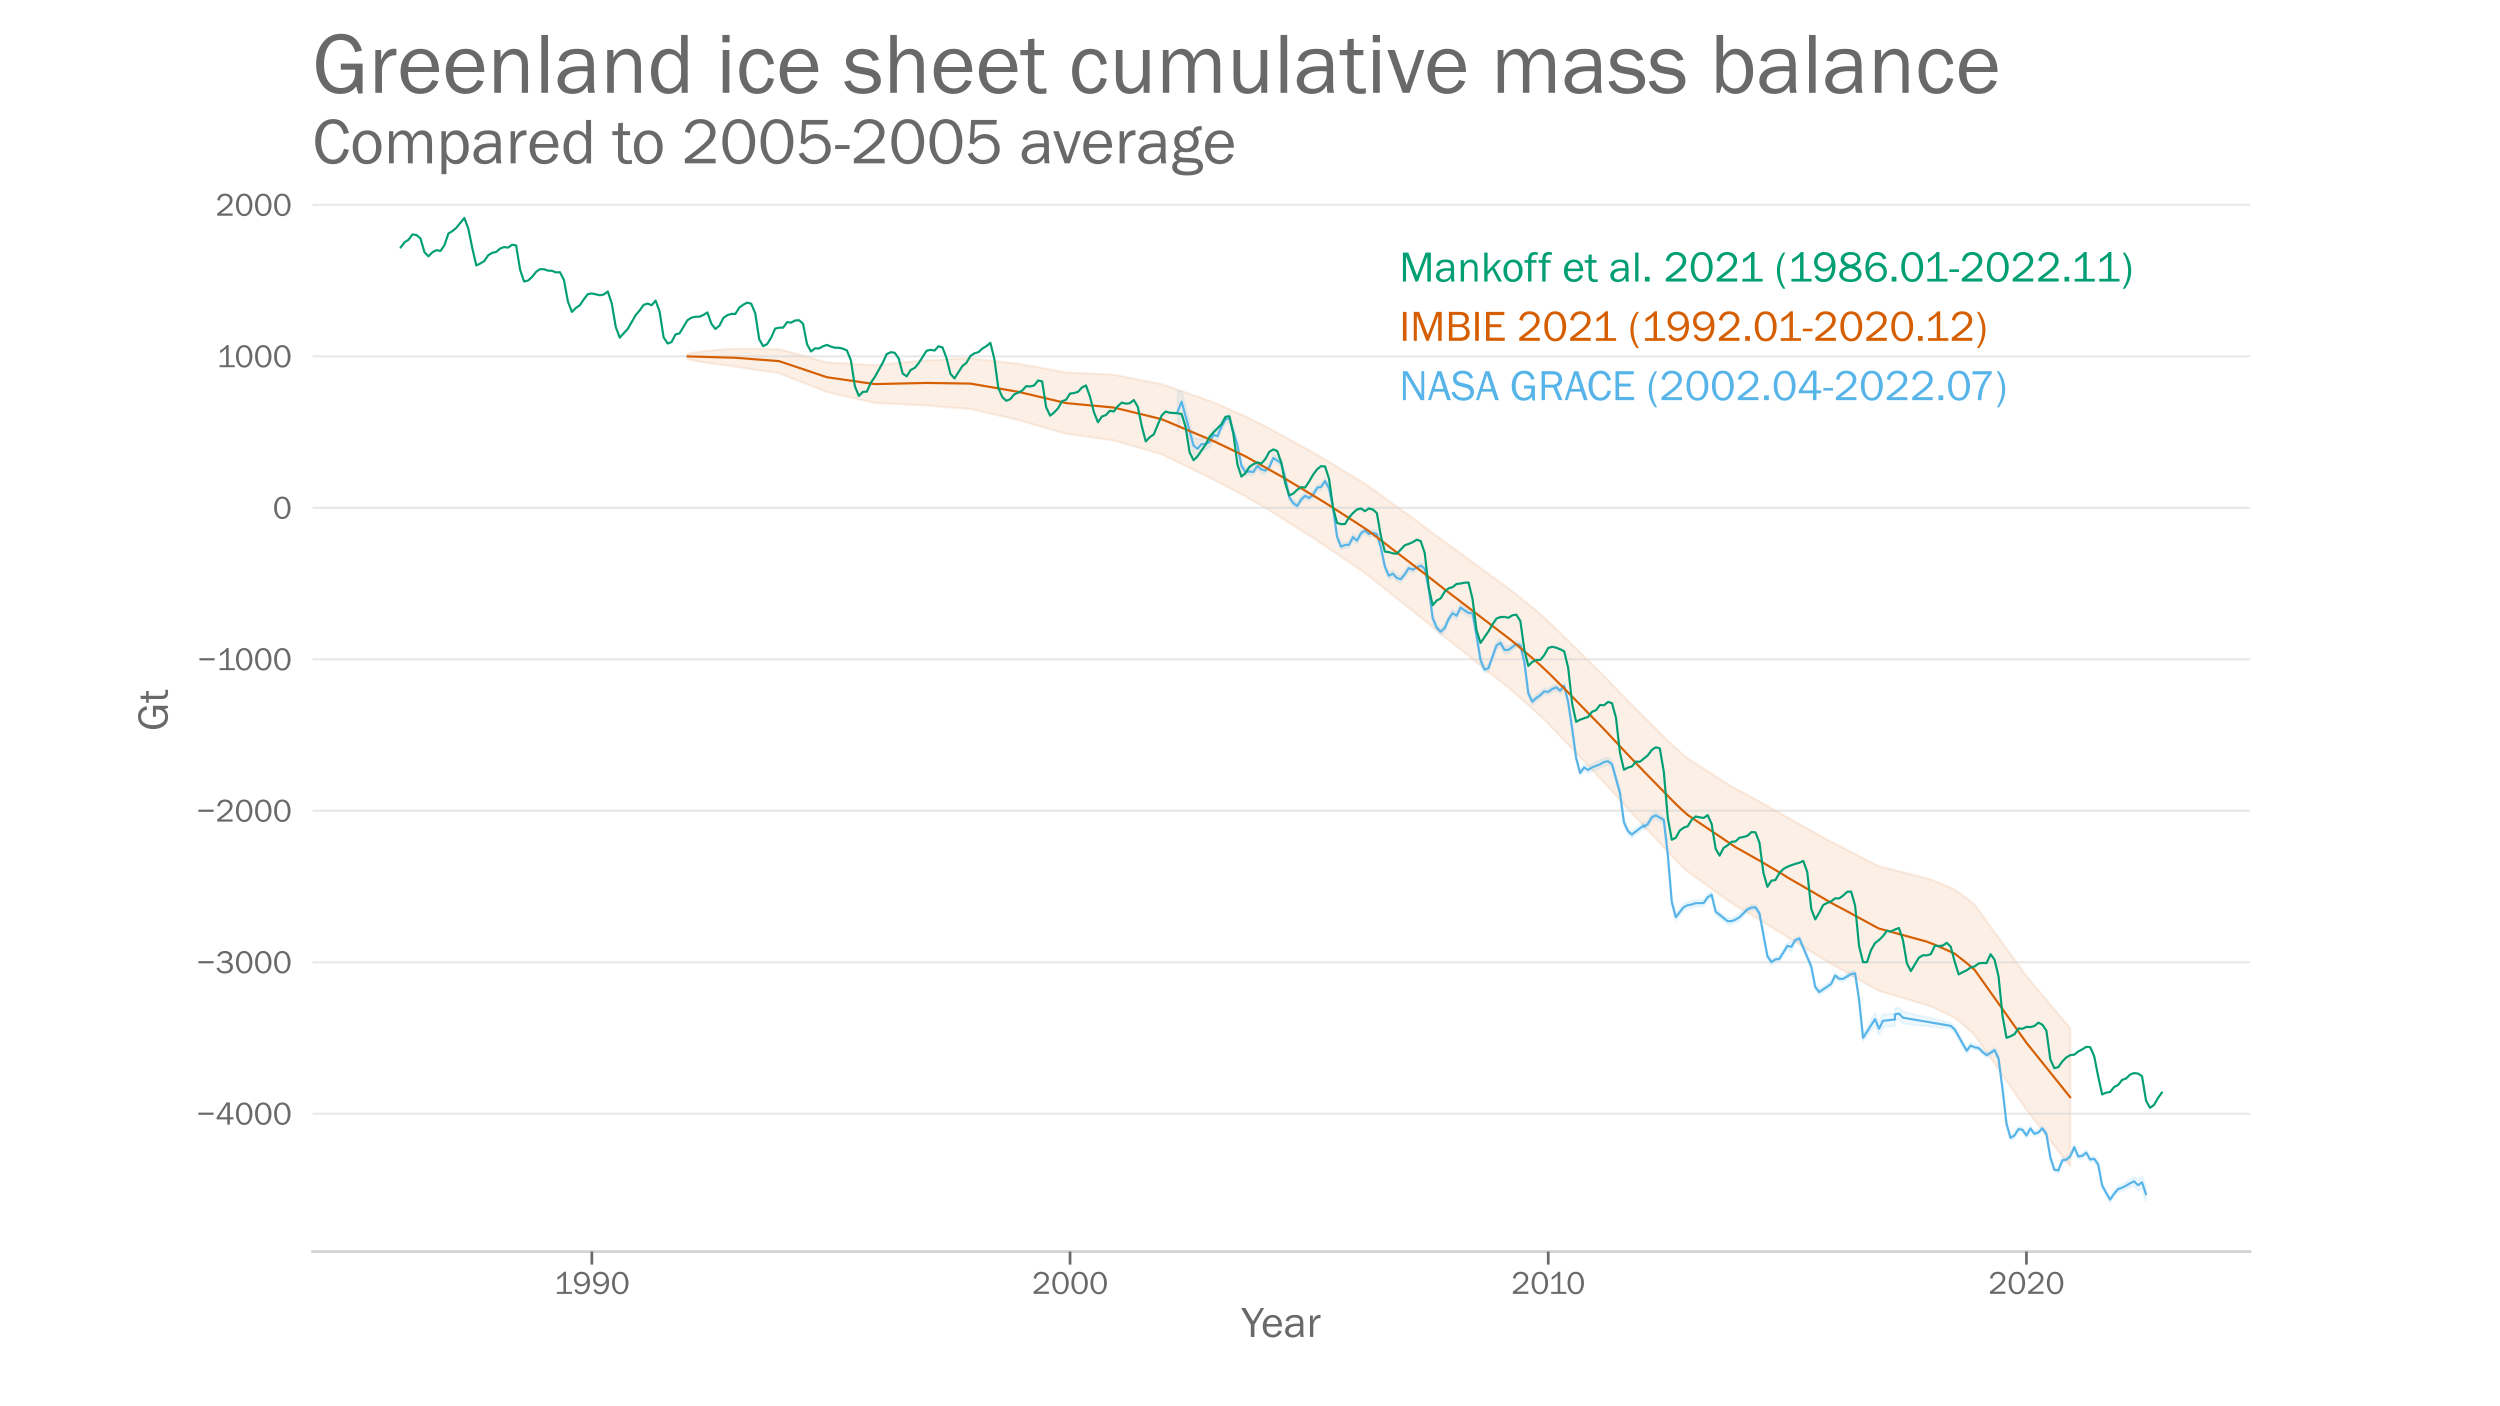 <?xml version="1.0" encoding="utf-8" standalone="no"?>
<!DOCTYPE svg PUBLIC "-//W3C//DTD SVG 1.1//EN"
  "http://www.w3.org/Graphics/SVG/1.1/DTD/svg11.dtd">
<!-- Created with matplotlib (https://matplotlib.org/) -->
<svg height="648pt" version="1.1" viewBox="0 0 1152 648" width="1152pt" xmlns="http://www.w3.org/2000/svg" xmlns:xlink="http://www.w3.org/1999/xlink">
 <defs>
  <style type="text/css">*{stroke-linecap:butt;stroke-linejoin:round;}</style>
 </defs>
 <g id="figure_1">
  <g id="patch_1">
   <path d="M 0 648 
L 1152 648 
L 1152 0 
L 0 0 
z
" style="fill:#ffffff;"/>
  </g>
  <g id="axes_1">
   <g id="patch_2">
    <path d="M 144 576.72 
L 1036.8 576.72 
L 1036.8 77.76 
L 144 77.76 
z
" style="fill:none;"/>
   </g>
   <g id="PolyCollection_1">
    <defs>
     <path d="M 542.657 -448.954 
L 542.657 -467.7 
L 544.493 -467.847 
L 550.002 -446.369 
L 551.838 -445.715 
L 553.674 -446.082 
L 555.511 -445.842 
L 557.347 -446.902 
L 559.183 -450.578 
L 561.019 -449.064 
L 562.856 -453.262 
L 564.692 -456.495 
L 566.528 -457.167 
L 570.201 -444.342 
L 572.037 -434.95 
L 573.873 -432.109 
L 575.71 -432.326 
L 577.546 -432.084 
L 579.382 -434.866 
L 581.219 -433.504 
L 583.055 -432.745 
L 584.891 -434.159 
L 586.727 -438.44 
L 588.564 -437.321 
L 590.4 -435.963 
L 592.236 -429.025 
L 594.073 -420.333 
L 595.909 -417.612 
L 597.745 -416.166 
L 599.581 -419.237 
L 601.418 -420.947 
L 603.254 -419.876 
L 605.09 -421.489 
L 606.927 -424.661 
L 608.763 -425.08 
L 610.599 -427.729 
L 612.435 -424.46 
L 614.272 -415.397 
L 616.108 -402.079 
L 617.944 -397.513 
L 619.781 -398.223 
L 621.617 -398.289 
L 623.453 -402.142 
L 625.289 -400.289 
L 627.126 -403.656 
L 628.962 -404.964 
L 630.798 -403.388 
L 632.634 -403.948 
L 634.471 -403.365 
L 636.307 -397.311 
L 638.143 -388.318 
L 639.98 -384.224 
L 641.816 -385.149 
L 643.652 -383.15 
L 645.488 -382.625 
L 647.325 -384.957 
L 649.161 -387.704 
L 650.997 -386.957 
L 652.834 -388.002 
L 654.67 -388.815 
L 656.506 -387.46 
L 658.342 -378.389 
L 660.179 -364.796 
L 662.015 -360.397 
L 663.851 -358.522 
L 665.688 -360.178 
L 667.524 -364.336 
L 669.36 -367.042 
L 671.196 -365.958 
L 673.033 -369.631 
L 674.869 -368.441 
L 676.705 -367.228 
L 678.542 -366.972 
L 680.378 -356.761 
L 682.214 -345.488 
L 684.05 -341.005 
L 685.887 -341.707 
L 687.723 -347.022 
L 689.559 -352.096 
L 691.395 -353.382 
L 693.232 -350.179 
L 695.068 -350.112 
L 696.904 -351.371 
L 698.741 -352.698 
L 700.577 -352.074 
L 702.413 -344.566 
L 704.249 -329.932 
L 706.086 -326.055 
L 707.922 -327.808 
L 709.758 -329.071 
L 711.595 -330.796 
L 713.431 -330.591 
L 715.267 -331.895 
L 717.103 -332.723 
L 718.94 -331.084 
L 720.776 -333.29 
L 722.612 -326.153 
L 724.449 -313.654 
L 726.285 -300.055 
L 728.121 -293.261 
L 729.957 -295.847 
L 731.794 -294.797 
L 733.63 -296.011 
L 737.303 -297.659 
L 739.139 -298.594 
L 740.975 -298.86 
L 742.811 -297.453 
L 746.484 -284.294 
L 748.32 -270.633 
L 750.156 -266.525 
L 751.993 -264.873 
L 751.993 -264.969 
L 757.502 -269.111 
L 757.502 -268.331 
L 759.338 -269.784 
L 761.174 -272.746 
L 763.01 -273.884 
L 766.683 -271.679 
L 768.519 -255.526 
L 770.356 -233.78 
L 772.192 -226.941 
L 775.864 -231.626 
L 777.701 -232.33 
L 779.537 -232.639 
L 781.373 -233.35 
L 785.046 -233.473 
L 786.882 -235.929 
L 788.718 -237.154 
L 790.555 -229.335 
L 796.064 -224.953 
L 797.9 -224.891 
L 799.736 -225.611 
L 801.572 -226.988 
L 805.245 -230.175 
L 807.081 -230.982 
L 808.917 -231.166 
L 810.754 -228.448 
L 814.426 -208.638 
L 816.263 -205.879 
L 818.099 -207.046 
L 819.935 -207.305 
L 823.608 -213.471 
L 825.444 -214.054 
L 827.28 -215.869 
L 829.117 -216.556 
L 829.117 -216.808 
L 834.625 -203.888 
L 836.462 -194.405 
L 838.298 -192.195 
L 843.807 -196.003 
L 845.643 -199.783 
L 847.479 -198.195 
L 849.316 -198.173 
L 852.988 -200.483 
L 854.825 -200.687 
L 856.661 -188.649 
L 858.497 -171.256 
L 864.006 -181.248 
L 865.842 -176.829 
L 867.678 -180.491 
L 873.187 -181.076 
L 873.187 -183.382 
L 875.024 -183.725 
L 876.86 -181.781 
L 898.895 -176.651 
L 900.732 -174.92 
L 906.24 -165.12 
L 908.077 -167.369 
L 909.913 -166.544 
L 911.749 -166.174 
L 913.586 -164.367 
L 915.422 -162.897 
L 917.258 -163.953 
L 919.094 -165.24 
L 920.931 -161.345 
L 922.767 -147.256 
L 924.603 -131.248 
L 926.439 -124.814 
L 928.276 -125.878 
L 930.112 -128.809 
L 931.948 -128.502 
L 933.785 -125.884 
L 935.621 -129.12 
L 937.457 -126.643 
L 939.293 -127.267 
L 941.13 -129.163 
L 942.966 -126.544 
L 944.802 -115.834 
L 946.639 -110.107 
L 948.475 -109.766 
L 950.311 -114.408 
L 952.147 -114.757 
L 953.984 -116.278 
L 955.82 -120.478 
L 957.656 -116.159 
L 959.493 -116.476 
L 961.329 -117.939 
L 963.165 -114.758 
L 965.001 -115.128 
L 966.838 -112.547 
L 968.674 -102.928 
L 970.51 -99.513 
L 972.347 -96.517 
L 974.183 -99.279 
L 976.019 -101.471 
L 977.855 -102.194 
L 979.692 -103.186 
L 981.528 -104.337 
L 983.364 -105.718 
L 985.2 -104.351 
L 987.037 -106.207 
L 988.873 -101.293 
L 988.873 -94.096 
L 988.873 -94.096 
L 987.037 -100.173 
L 985.2 -99.339 
L 983.364 -101.608 
L 981.528 -101.108 
L 979.692 -100.098 
L 977.855 -99.24 
L 976.019 -98.64 
L 974.183 -96.585 
L 972.347 -93.96 
L 970.51 -97.074 
L 968.674 -100.63 
L 966.838 -110.346 
L 965.001 -112.912 
L 963.165 -112.572 
L 961.329 -115.744 
L 959.493 -114.268 
L 957.656 -113.955 
L 955.82 -118.268 
L 953.984 -114.057 
L 952.147 -112.543 
L 950.311 -112.208 
L 948.475 -107.55 
L 946.639 -107.907 
L 944.802 -113.633 
L 942.966 -124.328 
L 941.13 -126.968 
L 939.293 -125.068 
L 937.457 -124.422 
L 935.621 -126.871 
L 933.785 -123.652 
L 931.948 -126.291 
L 930.112 -126.611 
L 928.276 -123.679 
L 926.439 -122.576 
L 924.603 -129.038 
L 922.767 -145.06 
L 920.931 -159.134 
L 919.094 -163.032 
L 917.258 -161.745 
L 915.422 -160.673 
L 913.586 -162.11 
L 911.749 -163.95 
L 909.913 -164.285 
L 908.077 -165.026 
L 906.24 -162.545 
L 900.732 -172.299 
L 898.895 -173.898 
L 876.86 -176.331 
L 875.024 -178.215 
L 873.187 -177.758 
L 873.187 -175.358 
L 867.678 -174.749 
L 865.842 -171.086 
L 864.006 -175.483 
L 858.497 -168.292 
L 856.661 -186.072 
L 854.825 -198.211 
L 852.988 -197.871 
L 849.316 -195.733 
L 847.479 -195.775 
L 845.643 -197.21 
L 843.807 -193.21 
L 838.298 -189.506 
L 836.462 -191.966 
L 834.625 -201.373 
L 829.117 -214.441 
L 829.117 -214.345 
L 827.28 -213.768 
L 825.444 -209.373 
L 823.608 -210.742 
L 819.935 -204.972 
L 818.099 -204.72 
L 816.263 -203.44 
L 814.426 -206.114 
L 810.754 -225.758 
L 808.917 -228.686 
L 807.081 -228.545 
L 805.245 -227.792 
L 801.572 -223.787 
L 799.736 -222.935 
L 797.9 -222.168 
L 796.064 -222.143 
L 790.555 -226.512 
L 788.718 -234.256 
L 786.882 -233.106 
L 785.046 -230.291 
L 781.373 -230.268 
L 779.537 -229.792 
L 777.701 -229.417 
L 775.864 -228.426 
L 772.192 -223.819 
L 770.356 -230.985 
L 768.519 -252.72 
L 766.683 -268.73 
L 763.01 -270.662 
L 761.174 -270.066 
L 759.338 -266.867 
L 757.502 -265.613 
L 757.502 -266.259 
L 751.993 -262.007 
L 751.993 -261.972 
L 750.156 -263.506 
L 748.32 -267.459 
L 746.484 -280.906 
L 742.811 -294.255 
L 740.975 -295.558 
L 739.139 -295.174 
L 737.303 -293.964 
L 733.63 -292.733 
L 731.794 -291.599 
L 729.957 -292.807 
L 728.121 -290.437 
L 726.285 -297.336 
L 724.449 -310.817 
L 722.612 -322.883 
L 720.776 -330.583 
L 718.94 -328.42 
L 717.103 -329.798 
L 715.267 -329.134 
L 713.431 -327.806 
L 711.595 -327.974 
L 709.758 -326.213 
L 707.922 -324.937 
L 706.086 -323.268 
L 704.249 -327.021 
L 702.413 -341.51 
L 700.577 -349.219 
L 698.741 -349.795 
L 696.904 -348.442 
L 695.068 -346.911 
L 693.232 -346.907 
L 691.395 -350.179 
L 689.559 -348.874 
L 687.723 -343.712 
L 685.887 -338.611 
L 684.05 -337.887 
L 682.214 -342.347 
L 680.378 -353.542 
L 678.542 -363.869 
L 676.705 -363.982 
L 674.869 -365.04 
L 673.033 -366.491 
L 671.196 -362.594 
L 669.36 -363.902 
L 667.524 -361.209 
L 665.688 -356.879 
L 663.851 -355.339 
L 662.015 -357.314 
L 660.179 -361.652 
L 658.342 -375.454 
L 656.506 -384.496 
L 654.67 -385.887 
L 652.834 -385.024 
L 650.997 -384.052 
L 649.161 -384.704 
L 647.325 -381.875 
L 645.488 -379.637 
L 643.652 -380.238 
L 641.816 -382.161 
L 639.98 -381.185 
L 638.143 -385.452 
L 636.307 -394.233 
L 634.471 -400.268 
L 632.634 -401.099 
L 630.798 -400.505 
L 628.962 -402.135 
L 627.126 -400.79 
L 625.289 -397.441 
L 623.453 -398.86 
L 621.617 -395.638 
L 619.781 -395.501 
L 617.944 -394.76 
L 616.108 -399.306 
L 614.272 -412.594 
L 612.435 -421.542 
L 610.599 -424.86 
L 608.763 -422.241 
L 606.927 -421.798 
L 605.09 -418.633 
L 603.254 -417.147 
L 601.418 -418.078 
L 599.581 -416.371 
L 597.745 -413.543 
L 595.909 -414.704 
L 594.073 -417.561 
L 592.236 -426.36 
L 590.4 -433.002 
L 588.564 -434.341 
L 586.727 -435.496 
L 584.891 -431.221 
L 583.055 -429.603 
L 581.219 -429.885 
L 579.382 -431.752 
L 577.546 -428.946 
L 575.71 -429.152 
L 573.873 -428.994 
L 572.037 -431.879 
L 570.201 -441.377 
L 566.528 -453.23 
L 564.692 -452.899 
L 562.856 -449.643 
L 561.019 -444.914 
L 559.183 -444.798 
L 557.347 -441.777 
L 555.511 -440.845 
L 553.674 -440.63 
L 551.838 -436.648 
L 550.002 -438.92 
L 544.493 -457.993 
L 542.657 -448.954 
z
" id="mb9a0a06f61" style="stroke:#56b4e9;stroke-opacity:0.1;"/>
    </defs>
    <g clip-path="url(#pa6337b6857)">
     <use style="fill:#56b4e9;fill-opacity:0.1;stroke:#56b4e9;stroke-opacity:0.1;" x="0" xlink:href="#mb9a0a06f61" y="648"/>
    </g>
   </g>
   <g id="PolyCollection_2">
    <defs>
     <path d="M 316.794 -482.641 
L 316.794 -484.914 
L 318.63 -485.34 
L 320.467 -485.656 
L 322.303 -485.915 
L 324.139 -486.138 
L 325.975 -486.336 
L 327.812 -486.513 
L 329.648 -486.676 
L 331.484 -486.826 
L 333.321 -486.965 
L 335.157 -487.095 
L 336.993 -487.218 
L 338.829 -487.237 
L 340.666 -487.25 
L 342.502 -487.257 
L 344.338 -487.26 
L 346.175 -487.259 
L 348.011 -487.253 
L 349.847 -487.243 
L 351.683 -487.23 
L 353.52 -487.214 
L 355.356 -487.195 
L 357.192 -487.173 
L 359.029 -487.149 
L 360.865 -486.646 
L 362.701 -486.14 
L 364.537 -485.632 
L 366.374 -485.122 
L 368.21 -484.611 
L 370.046 -484.097 
L 371.883 -483.582 
L 373.719 -483.065 
L 375.555 -482.547 
L 377.391 -482.027 
L 379.228 -481.505 
L 381.064 -480.982 
L 382.9 -480.896 
L 384.736 -480.806 
L 386.573 -480.712 
L 388.409 -480.613 
L 390.245 -480.512 
L 392.082 -480.406 
L 393.918 -480.298 
L 395.754 -480.187 
L 397.59 -480.073 
L 399.427 -479.957 
L 401.263 -479.838 
L 403.099 -479.716 
L 404.936 -479.905 
L 406.772 -480.092 
L 408.608 -480.277 
L 410.444 -480.459 
L 412.281 -480.64 
L 414.117 -480.818 
L 415.953 -480.995 
L 417.79 -481.17 
L 419.626 -481.343 
L 421.462 -481.515 
L 423.298 -481.685 
L 425.135 -481.854 
L 426.971 -481.953 
L 428.807 -482.05 
L 430.644 -482.146 
L 432.48 -482.24 
L 434.316 -482.333 
L 436.152 -482.425 
L 437.989 -482.516 
L 439.825 -482.605 
L 441.661 -482.693 
L 443.497 -482.78 
L 445.334 -482.866 
L 447.17 -482.95 
L 449.006 -482.745 
L 450.843 -482.538 
L 452.679 -482.33 
L 454.515 -482.121 
L 456.351 -481.911 
L 458.188 -481.701 
L 460.024 -481.489 
L 461.86 -481.276 
L 463.697 -481.063 
L 465.533 -480.849 
L 467.369 -480.634 
L 469.205 -480.418 
L 471.042 -480.085 
L 472.878 -479.75 
L 474.714 -479.415 
L 476.551 -479.08 
L 478.387 -478.743 
L 480.223 -478.406 
L 482.059 -478.069 
L 483.896 -477.73 
L 485.732 -477.391 
L 487.568 -477.052 
L 489.405 -476.711 
L 491.241 -476.371 
L 493.077 -476.288 
L 494.913 -476.205 
L 496.75 -476.121 
L 498.586 -476.037 
L 500.422 -475.953 
L 502.258 -475.867 
L 504.095 -475.782 
L 505.931 -475.696 
L 507.767 -475.609 
L 509.604 -475.522 
L 511.44 -475.434 
L 513.276 -475.346 
L 515.112 -474.986 
L 516.949 -474.625 
L 518.785 -474.264 
L 520.621 -473.902 
L 522.458 -473.54 
L 524.294 -473.178 
L 526.13 -472.815 
L 527.966 -472.451 
L 529.803 -472.088 
L 531.639 -471.723 
L 533.475 -471.359 
L 535.312 -470.993 
L 537.148 -470.357 
L 538.984 -469.72 
L 540.82 -469.082 
L 542.657 -468.442 
L 544.493 -467.802 
L 546.329 -467.161 
L 548.166 -466.518 
L 550.002 -465.875 
L 551.838 -465.231 
L 553.674 -464.586 
L 555.511 -463.94 
L 557.347 -463.293 
L 559.183 -462.551 
L 561.019 -461.796 
L 562.856 -461.015 
L 564.692 -460.217 
L 566.528 -459.409 
L 568.365 -458.593 
L 570.201 -457.773 
L 572.037 -456.951 
L 573.873 -456.132 
L 575.71 -455.193 
L 577.546 -454.269 
L 579.382 -453.367 
L 581.219 -452.45 
L 583.055 -451.529 
L 584.891 -450.585 
L 586.727 -449.613 
L 588.564 -448.617 
L 590.4 -447.605 
L 592.236 -446.587 
L 594.073 -445.565 
L 595.909 -444.541 
L 597.745 -443.53 
L 599.581 -442.532 
L 601.418 -441.552 
L 603.254 -440.516 
L 605.09 -439.481 
L 606.927 -438.43 
L 608.763 -437.358 
L 610.599 -436.27 
L 612.435 -435.167 
L 614.272 -434.053 
L 616.108 -432.932 
L 617.944 -431.814 
L 619.781 -430.702 
L 621.617 -429.606 
L 623.453 -428.527 
L 625.289 -427.393 
L 627.126 -426.256 
L 628.962 -425.099 
L 630.798 -423.915 
L 632.634 -422.592 
L 634.471 -421.252 
L 636.307 -419.903 
L 638.143 -418.55 
L 639.98 -417.203 
L 641.816 -415.873 
L 643.652 -414.565 
L 645.488 -413.275 
L 647.325 -411.968 
L 649.161 -410.662 
L 650.997 -409.337 
L 652.834 -407.983 
L 654.67 -406.606 
L 656.506 -405.212 
L 658.342 -403.818 
L 660.179 -402.434 
L 662.015 -401.059 
L 663.851 -399.694 
L 665.688 -398.341 
L 667.524 -397.005 
L 669.36 -395.687 
L 671.196 -394.377 
L 673.033 -393.055 
L 674.869 -391.714 
L 676.705 -390.36 
L 678.542 -388.998 
L 680.378 -387.634 
L 682.214 -386.271 
L 684.05 -384.917 
L 685.887 -383.575 
L 687.723 -382.248 
L 689.559 -380.94 
L 691.395 -379.62 
L 693.232 -378.293 
L 695.068 -376.937 
L 696.904 -375.552 
L 698.741 -374.094 
L 700.577 -372.616 
L 702.413 -371.122 
L 704.249 -369.622 
L 706.086 -368.12 
L 707.922 -366.623 
L 709.758 -365.027 
L 711.595 -363.439 
L 713.431 -361.714 
L 715.267 -359.982 
L 717.103 -358.231 
L 718.94 -356.457 
L 720.776 -354.659 
L 722.612 -352.845 
L 724.449 -351.022 
L 726.285 -349.195 
L 728.121 -347.366 
L 729.957 -345.544 
L 731.794 -343.734 
L 733.63 -341.929 
L 735.466 -340.105 
L 737.303 -338.284 
L 739.139 -336.445 
L 740.975 -334.584 
L 742.811 -332.708 
L 744.648 -330.814 
L 746.484 -328.912 
L 748.32 -327.012 
L 750.156 -325.117 
L 751.993 -323.231 
L 753.829 -321.362 
L 755.665 -319.516 
L 757.502 -317.731 
L 759.338 -315.926 
L 761.174 -314.114 
L 763.01 -312.287 
L 764.847 -310.432 
L 766.683 -308.582 
L 768.519 -306.822 
L 770.356 -305.077 
L 772.192 -303.356 
L 774.028 -301.686 
L 775.864 -300.072 
L 777.701 -298.521 
L 779.537 -297.354 
L 781.373 -296.192 
L 783.21 -295.007 
L 785.046 -293.818 
L 786.882 -292.628 
L 788.718 -291.441 
L 790.555 -290.26 
L 792.391 -289.089 
L 794.227 -287.934 
L 796.064 -286.799 
L 797.9 -285.696 
L 799.736 -284.596 
L 801.572 -283.633 
L 803.409 -282.685 
L 805.245 -281.713 
L 807.081 -280.71 
L 808.917 -279.706 
L 810.754 -278.689 
L 812.59 -277.661 
L 814.426 -276.627 
L 816.263 -275.588 
L 818.099 -274.553 
L 819.935 -273.515 
L 821.771 -272.487 
L 823.608 -271.323 
L 825.444 -270.334 
L 827.28 -269.331 
L 829.117 -268.326 
L 830.953 -267.312 
L 832.789 -266.285 
L 834.625 -265.247 
L 836.462 -264.208 
L 838.298 -263.169 
L 840.134 -262.138 
L 841.971 -261.123 
L 843.807 -260.131 
L 845.643 -259.216 
L 847.479 -258.3 
L 849.316 -257.372 
L 851.152 -256.43 
L 852.988 -255.473 
L 854.825 -254.505 
L 856.661 -253.537 
L 858.497 -252.566 
L 860.333 -251.607 
L 862.17 -250.661 
L 864.006 -249.759 
L 865.842 -248.859 
L 867.678 -248.395 
L 869.515 -247.948 
L 871.351 -247.497 
L 873.187 -247.032 
L 875.024 -246.558 
L 876.86 -246.08 
L 878.696 -245.602 
L 880.532 -245.131 
L 882.369 -244.663 
L 884.205 -244.2 
L 886.041 -243.74 
L 887.878 -243.292 
L 889.714 -242.671 
L 891.55 -241.969 
L 893.386 -241.221 
L 895.223 -240.469 
L 897.059 -239.713 
L 898.895 -238.943 
L 900.732 -238.149 
L 902.568 -236.816 
L 904.404 -235.471 
L 906.24 -234.087 
L 908.077 -232.645 
L 909.913 -231.116 
L 911.749 -228.578 
L 913.586 -226.06 
L 915.422 -223.531 
L 917.258 -221 
L 919.094 -218.471 
L 920.931 -215.948 
L 922.767 -213.425 
L 924.603 -210.901 
L 926.439 -208.377 
L 928.276 -205.85 
L 930.112 -203.322 
L 931.948 -200.788 
L 933.785 -198.254 
L 935.621 -196.07 
L 937.457 -193.885 
L 939.293 -191.7 
L 941.13 -189.515 
L 942.966 -187.329 
L 944.802 -185.143 
L 946.639 -182.956 
L 948.475 -180.77 
L 950.311 -178.582 
L 952.147 -176.395 
L 953.984 -174.207 
L 953.984 -110.454 
L 953.984 -110.454 
L 952.147 -112.838 
L 950.311 -115.221 
L 948.475 -117.605 
L 946.639 -119.99 
L 944.802 -122.374 
L 942.966 -124.759 
L 941.13 -127.145 
L 939.293 -129.53 
L 937.457 -131.916 
L 935.621 -134.303 
L 933.785 -136.689 
L 931.948 -139.337 
L 930.112 -141.984 
L 928.276 -144.625 
L 926.439 -147.266 
L 924.603 -149.903 
L 922.767 -152.539 
L 920.931 -155.176 
L 919.094 -157.812 
L 917.258 -160.454 
L 915.422 -163.098 
L 913.586 -165.742 
L 911.749 -168.375 
L 909.913 -171.055 
L 908.077 -172.746 
L 906.24 -174.361 
L 904.404 -175.925 
L 902.568 -177.453 
L 900.732 -178.974 
L 898.895 -179.9 
L 897.059 -180.807 
L 895.223 -181.692 
L 893.386 -182.554 
L 891.55 -183.381 
L 889.714 -184.158 
L 887.878 -184.876 
L 886.041 -185.387 
L 884.205 -185.92 
L 882.369 -186.458 
L 880.532 -187.003 
L 878.696 -187.552 
L 876.86 -188.108 
L 875.024 -188.666 
L 873.187 -189.221 
L 871.351 -189.771 
L 869.515 -190.306 
L 867.678 -190.836 
L 865.842 -191.384 
L 864.006 -192.379 
L 862.17 -193.378 
L 860.333 -194.421 
L 858.497 -195.477 
L 856.661 -196.542 
L 854.825 -197.604 
L 852.988 -198.665 
L 851.152 -199.714 
L 849.316 -200.749 
L 847.479 -201.771 
L 845.643 -202.782 
L 843.807 -203.792 
L 841.971 -204.884 
L 840.134 -206.001 
L 838.298 -207.136 
L 836.462 -208.278 
L 834.625 -209.42 
L 832.789 -210.561 
L 830.953 -211.689 
L 829.117 -212.805 
L 827.28 -213.912 
L 825.444 -215.017 
L 823.608 -216.099 
L 821.771 -217.365 
L 819.935 -218.494 
L 818.099 -219.63 
L 816.263 -220.763 
L 814.426 -221.899 
L 812.59 -223.03 
L 810.754 -224.157 
L 808.917 -225.273 
L 807.081 -226.378 
L 805.245 -227.481 
L 803.409 -228.553 
L 801.572 -229.598 
L 799.736 -230.665 
L 797.9 -231.892 
L 796.064 -233.125 
L 794.227 -234.408 
L 792.391 -235.719 
L 790.555 -237.046 
L 788.718 -238.381 
L 786.882 -239.721 
L 785.046 -241.065 
L 783.21 -242.408 
L 781.373 -243.745 
L 779.537 -245.057 
L 777.701 -246.374 
L 775.864 -248.083 
L 774.028 -249.86 
L 772.192 -251.698 
L 770.356 -253.583 
L 768.519 -255.489 
L 766.683 -257.407 
L 764.847 -259.415 
L 763.01 -261.425 
L 761.174 -263.405 
L 759.338 -265.373 
L 757.502 -267.334 
L 755.665 -269.262 
L 753.829 -271.248 
L 751.993 -273.26 
L 750.156 -275.29 
L 748.32 -277.327 
L 746.484 -279.369 
L 744.648 -281.412 
L 742.811 -283.448 
L 740.975 -285.469 
L 739.139 -287.475 
L 737.303 -289.452 
L 735.466 -291.404 
L 733.63 -293.36 
L 731.794 -295.281 
L 729.957 -297.208 
L 728.121 -299.141 
L 726.285 -301.077 
L 724.449 -303.012 
L 722.612 -304.944 
L 720.776 -306.871 
L 718.94 -308.787 
L 717.103 -310.686 
L 715.267 -312.565 
L 713.431 -314.425 
L 711.595 -316.276 
L 709.758 -318.008 
L 707.922 -319.748 
L 706.086 -321.39 
L 704.249 -323.037 
L 702.413 -324.683 
L 700.577 -326.322 
L 698.741 -327.948 
L 696.904 -329.553 
L 695.068 -331.082 
L 693.232 -332.569 
L 691.395 -334.014 
L 689.559 -335.45 
L 687.723 -336.88 
L 685.887 -338.333 
L 684.05 -339.804 
L 682.214 -341.286 
L 680.378 -342.777 
L 678.542 -344.27 
L 676.705 -345.76 
L 674.869 -347.243 
L 673.033 -348.713 
L 671.196 -350.161 
L 669.36 -351.592 
L 667.524 -353.034 
L 665.688 -354.494 
L 663.851 -355.971 
L 662.015 -357.458 
L 660.179 -358.955 
L 658.342 -360.459 
L 656.506 -361.97 
L 654.67 -363.481 
L 652.834 -364.981 
L 650.997 -366.461 
L 649.161 -367.912 
L 647.325 -369.338 
L 645.488 -370.767 
L 643.652 -372.196 
L 641.816 -373.648 
L 639.98 -375.122 
L 638.143 -376.613 
L 636.307 -378.109 
L 634.471 -379.603 
L 632.634 -381.09 
L 630.798 -382.561 
L 628.962 -383.892 
L 627.126 -385.191 
L 625.289 -386.464 
L 623.453 -387.734 
L 621.617 -388.948 
L 619.781 -390.181 
L 617.944 -391.428 
L 616.108 -392.682 
L 614.272 -393.937 
L 612.435 -395.188 
L 610.599 -396.429 
L 608.763 -397.658 
L 606.927 -398.871 
L 605.09 -400.064 
L 603.254 -401.239 
L 601.418 -402.417 
L 599.581 -403.541 
L 597.745 -404.69 
L 595.909 -405.856 
L 594.073 -407.035 
L 592.236 -408.213 
L 590.4 -409.39 
L 588.564 -410.562 
L 586.727 -411.718 
L 584.891 -412.848 
L 583.055 -413.944 
L 581.219 -415.015 
L 579.382 -416.084 
L 577.546 -417.142 
L 575.71 -418.222 
L 573.873 -419.316 
L 572.037 -420.267 
L 570.201 -421.222 
L 568.365 -422.178 
L 566.528 -423.135 
L 564.692 -424.084 
L 562.856 -425.022 
L 561.019 -426.008 
L 559.183 -426.967 
L 557.347 -427.922 
L 555.511 -428.812 
L 553.674 -429.703 
L 551.838 -430.595 
L 550.002 -431.488 
L 548.166 -432.382 
L 546.329 -433.276 
L 544.493 -434.172 
L 542.657 -435.068 
L 540.82 -435.966 
L 538.984 -436.864 
L 537.148 -437.764 
L 535.312 -438.665 
L 533.475 -439.193 
L 531.639 -439.723 
L 529.803 -440.252 
L 527.966 -440.782 
L 526.13 -441.313 
L 524.294 -441.843 
L 522.458 -442.375 
L 520.621 -442.907 
L 518.785 -443.439 
L 516.949 -443.972 
L 515.112 -444.505 
L 513.276 -445.039 
L 511.44 -445.293 
L 509.604 -445.548 
L 507.767 -445.804 
L 505.931 -446.06 
L 504.095 -446.317 
L 502.258 -446.574 
L 500.422 -446.831 
L 498.586 -447.089 
L 496.75 -447.348 
L 494.913 -447.607 
L 493.077 -447.867 
L 491.241 -448.127 
L 489.405 -448.651 
L 487.568 -449.176 
L 485.732 -449.702 
L 483.896 -450.228 
L 482.059 -450.755 
L 480.223 -451.282 
L 478.387 -451.811 
L 476.551 -452.339 
L 474.714 -452.869 
L 472.878 -453.399 
L 471.042 -453.93 
L 469.205 -454.462 
L 467.369 -454.88 
L 465.533 -455.298 
L 463.697 -455.717 
L 461.86 -456.137 
L 460.024 -456.558 
L 458.188 -456.98 
L 456.351 -457.403 
L 454.515 -457.827 
L 452.679 -458.251 
L 450.843 -458.677 
L 449.006 -459.103 
L 447.17 -459.531 
L 445.334 -459.67 
L 443.497 -459.81 
L 441.661 -459.952 
L 439.825 -460.094 
L 437.989 -460.238 
L 436.152 -460.383 
L 434.316 -460.529 
L 432.48 -460.677 
L 430.644 -460.826 
L 428.807 -460.976 
L 426.971 -461.128 
L 425.135 -461.281 
L 423.298 -461.357 
L 421.462 -461.434 
L 419.626 -461.514 
L 417.79 -461.594 
L 415.953 -461.677 
L 414.117 -461.761 
L 412.281 -461.847 
L 410.444 -461.935 
L 408.608 -462.024 
L 406.772 -462.116 
L 404.936 -462.21 
L 403.099 -462.306 
L 401.263 -462.71 
L 399.427 -463.116 
L 397.59 -463.525 
L 395.754 -463.936 
L 393.918 -464.35 
L 392.082 -464.767 
L 390.245 -465.188 
L 388.409 -465.611 
L 386.573 -466.038 
L 384.736 -466.469 
L 382.9 -466.903 
L 381.064 -467.342 
L 379.228 -468.056 
L 377.391 -468.771 
L 375.555 -469.487 
L 373.719 -470.205 
L 371.883 -470.924 
L 370.046 -471.645 
L 368.21 -472.368 
L 366.374 -473.092 
L 364.537 -473.819 
L 362.701 -474.547 
L 360.865 -475.278 
L 359.029 -476.011 
L 357.192 -476.27 
L 355.356 -476.532 
L 353.52 -476.796 
L 351.683 -477.063 
L 349.847 -477.334 
L 348.011 -477.608 
L 346.175 -477.886 
L 344.338 -478.167 
L 342.502 -478.454 
L 340.666 -478.745 
L 338.829 -479.041 
L 336.993 -479.344 
L 335.157 -479.557 
L 333.321 -479.777 
L 331.484 -480.007 
L 329.648 -480.247 
L 327.812 -480.5 
L 325.975 -480.768 
L 324.139 -481.056 
L 322.303 -481.369 
L 320.467 -481.719 
L 318.63 -482.125 
L 316.794 -482.641 
z
" id="m41e4bf401d" style="stroke:#d55e00;stroke-opacity:0.1;"/>
    </defs>
    <g clip-path="url(#pa6337b6857)">
     <use style="fill:#d55e00;fill-opacity:0.1;stroke:#d55e00;stroke-opacity:0.1;" x="0" xlink:href="#m41e4bf401d" y="648"/>
    </g>
   </g>
   <g id="patch_3">
    <path d="M 144 576.72 
L 1036.8 576.72 
" style="fill:none;stroke:#d3d3d3;stroke-linecap:square;stroke-linejoin:miter;stroke-width:1.25;"/>
   </g>
   <g id="matplotlib.axis_1">
    <g id="xtick_1">
     <g id="line2d_1">
      <defs>
       <path d="M 0 0 
L 0 6 
" id="ma9711764c9" style="stroke:#696969;stroke-width:1.25;"/>
      </defs>
      <g>
       <use style="fill:#696969;stroke:#696969;stroke-width:1.25;" x="272.723" xlink:href="#ma9711764c9" y="576.72"/>
      </g>
     </g>
     <g id="text_1">
      <!-- 1990 -->
      <g style="fill:#696969;" transform="translate(255.234 596.218)scale(0.15 -0.15)">
       <defs>
        <path d="M 55.859 6.203 
L 55.859 0 
L 9.188 0 
L 9.188 6.203 
L 29.203 6.203 
L 29.203 57.672 
Q 20.359 48.438 10.844 43.266 
L 10.844 51.656 
Q 23.969 58.547 31.203 68.016 
L 37.156 68.016 
L 37.156 6.203 
z
" id="FranklinGothic-Book-49"/>
        <path d="M 5.719 12.156 
L 12.406 14.594 
Q 16.547 5.375 26.375 5.375 
Q 35.891 5.375 40.703 13.375 
Q 45.516 21.391 45.656 35.109 
Q 39.109 23.094 25.984 23.094 
Q 16.703 23.094 10.406 29.422 
Q 4.109 35.75 4.109 45.062 
Q 4.109 54.547 10.719 61.281 
Q 17.328 68.016 27.594 68.016 
Q 40.141 68.016 46.828 59.203 
Q 53.516 50.391 53.516 34.969 
Q 53.516 18.75 46.438 8.719 
Q 39.359 -1.312 26.266 -1.312 
Q 10.984 -1.312 5.719 12.156 
z
M 27.828 29.781 
Q 34.719 29.781 39.375 34.594 
Q 44.047 39.406 44.047 45.844 
Q 44.047 52.094 39.625 56.578 
Q 35.203 61.078 27.984 61.078 
Q 20.656 61.078 16.406 56.469 
Q 12.156 51.859 12.156 45.219 
Q 12.156 38.094 16.859 33.938 
Q 21.578 29.781 27.828 29.781 
z
" id="FranklinGothic-Book-57"/>
        <path d="M 29.391 -1.312 
Q 17.875 -1.312 10.984 8.672 
Q 4.109 18.656 4.109 33.453 
Q 4.109 48 10.641 58 
Q 17.188 68.016 29.156 68.016 
Q 41.656 68.016 48.125 57.562 
Q 54.594 47.125 54.594 33.062 
Q 54.594 19.281 47.953 8.984 
Q 41.312 -1.312 29.391 -1.312 
z
M 29.438 5.219 
Q 37.891 5.219 41.938 12.859 
Q 46 20.516 46 32.078 
Q 46 44.734 41.844 53.125 
Q 37.703 61.531 29.047 61.531 
Q 20.703 61.531 16.625 53.859 
Q 12.547 46.188 12.547 33.688 
Q 12.547 20.703 16.844 12.953 
Q 21.141 5.219 29.438 5.219 
z
" id="FranklinGothic-Book-48"/>
       </defs>
       <use xlink:href="#FranklinGothic-Book-49"/>
       <use x="57.268" xlink:href="#FranklinGothic-Book-57"/>
       <use x="115.91" xlink:href="#FranklinGothic-Book-57"/>
       <use x="174.553" xlink:href="#FranklinGothic-Book-48"/>
      </g>
     </g>
    </g>
    <g id="xtick_2">
     <g id="line2d_2">
      <g>
       <use style="fill:#696969;stroke:#696969;stroke-width:1.25;" x="493.077" xlink:href="#ma9711764c9" y="576.72"/>
      </g>
     </g>
     <g id="text_2">
      <!-- 2000 -->
      <g style="fill:#696969;" transform="translate(475.485 596.218)scale(0.15 -0.15)">
       <defs>
        <path d="M 52.484 6.938 
L 52.484 0 
L 5.172 0 
L 5.172 6.938 
Q 33.203 27.938 38.594 34.594 
Q 44 41.266 44 47.797 
Q 44 53.906 39.453 57.656 
Q 34.906 61.422 29 61.422 
Q 22.906 61.422 18.219 57.297 
Q 13.531 53.172 12.938 46.094 
L 5.172 48.438 
Q 10.062 68.016 29.109 68.016 
Q 39.406 68.016 45.844 62.156 
Q 52.297 56.297 52.297 47.859 
Q 52.297 42.047 49.234 36.672 
Q 46.188 31.297 37.688 23.828 
Q 29.203 16.359 15.719 6.938 
z
" id="FranklinGothic-Book-50"/>
       </defs>
       <use xlink:href="#FranklinGothic-Book-50"/>
       <use x="58.643" xlink:href="#FranklinGothic-Book-48"/>
       <use x="117.285" xlink:href="#FranklinGothic-Book-48"/>
       <use x="175.928" xlink:href="#FranklinGothic-Book-48"/>
      </g>
     </g>
    </g>
    <g id="xtick_3">
     <g id="line2d_3">
      <g>
       <use style="fill:#696969;stroke:#696969;stroke-width:1.25;" x="713.431" xlink:href="#ma9711764c9" y="576.72"/>
      </g>
     </g>
     <g id="text_3">
      <!-- 2010 -->
      <g style="fill:#696969;" transform="translate(696.364 596.218)scale(0.15 -0.15)">
       <use xlink:href="#FranklinGothic-Book-50"/>
       <use x="58.643" xlink:href="#FranklinGothic-Book-48"/>
       <use x="113.535" xlink:href="#FranklinGothic-Book-49"/>
       <use x="168.928" xlink:href="#FranklinGothic-Book-48"/>
      </g>
     </g>
    </g>
    <g id="xtick_4">
     <g id="line2d_4">
      <g>
       <use style="fill:#696969;stroke:#696969;stroke-width:1.25;" x="933.785" xlink:href="#ma9711764c9" y="576.72"/>
      </g>
     </g>
     <g id="text_4">
      <!-- 2020 -->
      <g style="fill:#696969;" transform="translate(916.192 596.218)scale(0.15 -0.15)">
       <use xlink:href="#FranklinGothic-Book-50"/>
       <use x="58.643" xlink:href="#FranklinGothic-Book-48"/>
       <use x="117.285" xlink:href="#FranklinGothic-Book-50"/>
       <use x="175.928" xlink:href="#FranklinGothic-Book-48"/>
      </g>
     </g>
    </g>
    <g id="text_5">
     <!-- Year -->
     <g style="fill:#696969;" transform="translate(572.109 616.048)scale(0.2 -0.2)">
      <defs>
       <path d="M 52 66.656 
L 29.688 28.031 
L 29.688 0 
L 21.344 0 
L 21.344 28.031 
L -0.984 66.656 
L 8.844 66.656 
L 26.562 35.984 
L 44.391 66.656 
z
" id="FranklinGothic-Book-89"/>
       <path d="M 40.234 14.703 
L 47.359 13.234 
Q 45.406 6.938 39.734 2.812 
Q 34.078 -1.312 26.422 -1.312 
Q 16.312 -1.312 10.062 5.781 
Q 3.812 12.891 3.812 24.422 
Q 3.812 36.188 10.297 43.438 
Q 16.797 50.688 26.609 50.688 
Q 36.281 50.688 42.156 44 
Q 48.047 37.312 48.188 23.969 
L 12.359 23.969 
Q 12.359 12.797 17.047 8.891 
Q 21.734 4.984 26.953 4.984 
Q 36.375 4.984 40.234 14.703 
z
M 39.797 29.688 
Q 39.703 33.844 38.422 37.062 
Q 37.156 40.281 34.125 42.547 
Q 31.109 44.828 26.859 44.828 
Q 21.141 44.828 17.156 40.719 
Q 13.188 36.625 12.703 29.688 
z
" id="FranklinGothic-Book-101"/>
       <path d="M 46.297 0 
L 38.672 0 
Q 38.234 2.344 37.797 8.891 
Q 32.719 -1.312 20.516 -1.312 
Q 12.203 -1.312 7.766 3.078 
Q 3.328 7.469 3.328 13.625 
Q 3.328 21.094 9.672 25.906 
Q 16.016 30.719 31.25 30.719 
Q 33.297 30.719 37.797 30.516 
Q 37.797 36.375 36.891 38.984 
Q 35.984 41.609 33.047 43.172 
Q 30.125 44.734 25.344 44.734 
Q 13.672 44.734 11.766 35.844 
L 4.688 37.062 
Q 7.281 50.688 26.469 50.688 
Q 36.672 50.688 40.938 46.172 
Q 45.219 41.656 45.219 30.516 
L 45.219 9.578 
Q 45.219 4.344 46.297 0 
z
M 37.797 24.656 
Q 33.109 24.953 30.672 24.953 
Q 21.578 24.953 16.547 21.969 
Q 11.531 19 11.531 13.281 
Q 11.531 9.672 14.234 7.125 
Q 16.938 4.594 22.078 4.594 
Q 29 4.594 33.469 9.625 
Q 37.938 14.656 37.938 21.438 
Q 37.938 22.797 37.797 24.656 
z
" id="FranklinGothic-Book-97"/>
       <path d="M 15.328 0 
L 7.672 0 
L 7.672 49.312 
L 14.406 49.312 
L 14.406 37.797 
Q 17.969 45.953 21.547 48.359 
Q 25.141 50.781 28.906 50.781 
Q 30.078 50.781 31.938 50.594 
L 31.938 43.266 
L 30.375 43.266 
Q 24.031 43.266 19.828 38.531 
Q 15.625 33.797 15.328 26.078 
z
" id="FranklinGothic-Book-114"/>
      </defs>
      <use xlink:href="#FranklinGothic-Book-89"/>
      <use x="45.025" xlink:href="#FranklinGothic-Book-101"/>
      <use x="97.076" xlink:href="#FranklinGothic-Book-97"/>
      <use x="149.957" xlink:href="#FranklinGothic-Book-114"/>
     </g>
    </g>
   </g>
   <g id="matplotlib.axis_2">
    <g id="ytick_1">
     <g id="line2d_5">
      <path clip-path="url(#pa6337b6857)" d="M 144 513.207 
L 1036.8 513.207 
" style="fill:none;stroke:#d3d3d3;stroke-linecap:round;stroke-opacity:0.5;"/>
     </g>
     <g id="text_6">
      <!-- −4000 -->
      <g style="fill:#696969;" transform="translate(90.52 518.207)scale(0.15 -0.15)">
       <defs>
        <path d="M 6 36.766 
L 52.688 36.766 
L 52.688 30.031 
L 6 30.031 
z
" id="FranklinGothic-Book-8722"/>
        <path d="M 44.094 0 
L 36.031 0 
L 36.031 15.875 
L 3.078 15.875 
L 3.078 21.484 
L 33.641 68.062 
L 44.094 68.062 
L 44.094 22.469 
L 54.891 22.469 
L 54.891 15.875 
L 44.094 15.875 
z
M 36.031 22.469 
L 36.031 54 
Q 36.031 57.422 36.188 61.375 
Q 34.078 57.516 32.562 55.125 
L 11.766 22.469 
z
" id="FranklinGothic-Book-52"/>
       </defs>
       <use xlink:href="#FranklinGothic-Book-8722"/>
       <use x="58.643" xlink:href="#FranklinGothic-Book-52"/>
       <use x="117.285" xlink:href="#FranklinGothic-Book-48"/>
       <use x="175.928" xlink:href="#FranklinGothic-Book-48"/>
       <use x="234.57" xlink:href="#FranklinGothic-Book-48"/>
      </g>
     </g>
    </g>
    <g id="ytick_2">
     <g id="line2d_6">
      <path clip-path="url(#pa6337b6857)" d="M 144 443.407 
L 1036.8 443.407 
" style="fill:none;stroke:#d3d3d3;stroke-linecap:round;stroke-opacity:0.5;"/>
     </g>
     <g id="text_7">
      <!-- −3000 -->
      <g style="fill:#696969;" transform="translate(90.52 448.406)scale(0.15 -0.15)">
       <defs>
        <path d="M 19.344 31.344 
L 19.344 37.984 
L 26.953 37.984 
Q 35.297 37.984 38.891 41.406 
Q 42.484 44.828 42.484 49.703 
Q 42.484 55.078 38.469 58.219 
Q 34.469 61.375 28.422 61.375 
Q 17.188 61.375 12.891 50.531 
L 5.375 52.688 
Q 11.812 68.016 29.203 68.016 
Q 38.969 68.016 44.969 62.812 
Q 50.984 57.625 50.984 50.297 
Q 50.984 44.625 47.359 40.406 
Q 43.75 36.188 38.094 35.109 
Q 44.438 34.188 49 29.781 
Q 53.562 25.391 53.562 18.406 
Q 53.562 10.062 46.766 4.375 
Q 39.984 -1.312 28.172 -1.312 
Q 18.797 -1.312 12.125 3.125 
Q 5.469 7.562 2.938 14.938 
L 10.688 17.531 
Q 14.203 5.469 28.031 5.469 
Q 37.016 5.469 40.938 9.297 
Q 44.875 13.141 44.875 18.453 
Q 44.875 24.219 40.156 27.781 
Q 35.453 31.344 26.953 31.344 
z
" id="FranklinGothic-Book-51"/>
       </defs>
       <use xlink:href="#FranklinGothic-Book-8722"/>
       <use x="58.643" xlink:href="#FranklinGothic-Book-51"/>
       <use x="117.285" xlink:href="#FranklinGothic-Book-48"/>
       <use x="175.928" xlink:href="#FranklinGothic-Book-48"/>
       <use x="234.57" xlink:href="#FranklinGothic-Book-48"/>
      </g>
     </g>
    </g>
    <g id="ytick_3">
     <g id="line2d_7">
      <path clip-path="url(#pa6337b6857)" d="M 144 373.606 
L 1036.8 373.606 
" style="fill:none;stroke:#d3d3d3;stroke-linecap:round;stroke-opacity:0.5;"/>
     </g>
     <g id="text_8">
      <!-- −2000 -->
      <g style="fill:#696969;" transform="translate(90.52 378.605)scale(0.15 -0.15)">
       <use xlink:href="#FranklinGothic-Book-8722"/>
       <use x="58.643" xlink:href="#FranklinGothic-Book-50"/>
       <use x="117.285" xlink:href="#FranklinGothic-Book-48"/>
       <use x="175.928" xlink:href="#FranklinGothic-Book-48"/>
       <use x="234.57" xlink:href="#FranklinGothic-Book-48"/>
      </g>
     </g>
    </g>
    <g id="ytick_4">
     <g id="line2d_8">
      <path clip-path="url(#pa6337b6857)" d="M 144 303.805 
L 1036.8 303.805 
" style="fill:none;stroke:#d3d3d3;stroke-linecap:round;stroke-opacity:0.5;"/>
     </g>
     <g id="text_9">
      <!-- −1000 -->
      <g style="fill:#696969;" transform="translate(91.007 308.805)scale(0.15 -0.15)">
       <use xlink:href="#FranklinGothic-Book-8722"/>
       <use x="58.643" xlink:href="#FranklinGothic-Book-49"/>
       <use x="114.035" xlink:href="#FranklinGothic-Book-48"/>
       <use x="172.678" xlink:href="#FranklinGothic-Book-48"/>
       <use x="231.32" xlink:href="#FranklinGothic-Book-48"/>
      </g>
     </g>
    </g>
    <g id="ytick_5">
     <g id="line2d_9">
      <path clip-path="url(#pa6337b6857)" d="M 144 234.005 
L 1036.8 234.005 
" style="fill:none;stroke:#d3d3d3;stroke-linecap:round;stroke-opacity:0.5;"/>
     </g>
     <g id="text_10">
      <!-- 0 -->
      <g style="fill:#696969;" transform="translate(125.704 239.004)scale(0.15 -0.15)">
       <use xlink:href="#FranklinGothic-Book-48"/>
      </g>
     </g>
    </g>
    <g id="ytick_6">
     <g id="line2d_10">
      <path clip-path="url(#pa6337b6857)" d="M 144 164.204 
L 1036.8 164.204 
" style="fill:none;stroke:#d3d3d3;stroke-linecap:round;stroke-opacity:0.5;"/>
     </g>
     <g id="text_11">
      <!-- 1000 -->
      <g style="fill:#696969;" transform="translate(99.803 169.203)scale(0.15 -0.15)">
       <use xlink:href="#FranklinGothic-Book-49"/>
       <use x="55.393" xlink:href="#FranklinGothic-Book-48"/>
       <use x="114.035" xlink:href="#FranklinGothic-Book-48"/>
       <use x="172.678" xlink:href="#FranklinGothic-Book-48"/>
      </g>
     </g>
    </g>
    <g id="ytick_7">
     <g id="line2d_11">
      <path clip-path="url(#pa6337b6857)" d="M 144 94.403 
L 1036.8 94.403 
" style="fill:none;stroke:#d3d3d3;stroke-linecap:round;stroke-opacity:0.5;"/>
     </g>
     <g id="text_12">
      <!-- 2000 -->
      <g style="fill:#696969;" transform="translate(99.316 99.403)scale(0.15 -0.15)">
       <use xlink:href="#FranklinGothic-Book-50"/>
       <use x="58.643" xlink:href="#FranklinGothic-Book-48"/>
       <use x="117.285" xlink:href="#FranklinGothic-Book-48"/>
       <use x="175.928" xlink:href="#FranklinGothic-Book-48"/>
      </g>
     </g>
    </g>
    <g id="text_13">
     <!-- Gt -->
     <g style="fill:#696969;" transform="translate(77.188 336.787)rotate(-90)scale(0.2 -0.2)">
      <defs>
       <path d="M 57.719 33.594 
L 57.719 -0.875 
L 52.594 -0.875 
L 50.297 7.469 
Q 44.141 -1.312 31.984 -1.312 
Q 18.797 -1.312 11.469 8.594 
Q 4.156 18.5 4.156 32.672 
Q 4.156 47.797 11.906 57.906 
Q 19.672 68.016 33.016 68.016 
Q 51.422 68.016 57.031 48.688 
L 49.125 46.781 
Q 47.406 54.203 42.719 57.562 
Q 38.031 60.938 32.469 60.938 
Q 22.609 60.938 17.922 52.969 
Q 13.234 45.016 13.234 33.016 
Q 13.234 20.062 18.484 12.766 
Q 23.734 5.469 32.766 5.469 
Q 39.797 5.469 44.5 10.125 
Q 49.219 14.797 49.219 23 
Q 49.219 24.516 49.125 26.609 
L 32.625 26.609 
L 32.625 33.594 
z
" id="FranklinGothic-Book-71"/>
       <path d="M 30.031 5.281 
L 30.031 -0.781 
Q 25.984 -1.312 23 -1.312 
Q 8.688 -1.312 8.688 13.625 
L 8.688 43.312 
L -0.047 43.312 
L -0.047 49.312 
L 8.688 49.312 
L 9.031 61.719 
L 16.156 62.406 
L 16.156 49.312 
L 27.203 49.312 
L 27.203 43.312 
L 16.156 43.312 
L 16.156 12.359 
Q 16.156 4.734 24.078 4.734 
Q 26.703 4.734 30.031 5.281 
z
" id="FranklinGothic-Book-116"/>
      </defs>
      <use xlink:href="#FranklinGothic-Book-71"/>
      <use x="64.697" xlink:href="#FranklinGothic-Book-116"/>
     </g>
    </g>
   </g>
   <g id="text_14">
    <!-- Compared to 2005-2005 average -->
    <g style="fill:#696969;" transform="translate(144 75.265)scale(0.3 -0.3)">
     <defs>
      <path d="M 48.297 22.406 
L 55.906 20.703 
Q 50.438 -1.312 31.203 -1.312 
Q 18.562 -1.312 11.359 8.891 
Q 4.156 19.094 4.156 33.984 
Q 4.156 49.359 11.672 58.688 
Q 19.188 68.016 31.844 68.016 
Q 50.594 68.016 55.906 46.578 
L 48.047 45.016 
Q 43.75 60.938 31.781 60.938 
Q 22.953 60.938 18.094 53.531 
Q 13.234 46.141 13.234 32.766 
Q 13.234 20.516 18.203 13.109 
Q 23.188 5.719 31.391 5.719 
Q 44.141 5.719 48.297 22.406 
z
" id="FranklinGothic-Book-67"/>
      <path d="M 25.344 -1.312 
Q 15.188 -1.312 9.5 6.203 
Q 3.812 13.719 3.812 24.859 
Q 3.812 36.625 10.203 43.656 
Q 16.609 50.688 26.125 50.688 
Q 36.328 50.688 42.203 43.281 
Q 48.094 35.891 48.094 24.812 
Q 48.094 13.281 41.75 5.984 
Q 35.406 -1.312 25.344 -1.312 
z
M 25.922 4.984 
Q 31.781 4.984 35.734 9.812 
Q 39.703 14.656 39.703 24.859 
Q 39.703 35.109 35.547 39.719 
Q 31.391 44.344 25.828 44.344 
Q 20.125 44.344 16.156 39.672 
Q 12.203 35.016 12.203 24.906 
Q 12.203 14.203 16.156 9.594 
Q 20.125 4.984 25.922 4.984 
z
" id="FranklinGothic-Book-111"/>
      <path d="M 73.734 0 
L 66.266 0 
L 66.266 30.672 
Q 66.266 35.406 65.594 37.766 
Q 64.938 40.141 62.391 42.109 
Q 59.859 44.094 56.688 44.094 
Q 52.297 44.094 48.219 40.062 
Q 44.141 36.031 44.141 27.781 
L 44.141 0 
L 36.719 0 
L 36.719 32.469 
Q 36.719 38.969 33.609 41.656 
Q 30.516 44.344 27.094 44.344 
Q 22.219 44.344 18.594 40.141 
Q 14.984 35.938 14.984 29.5 
L 14.984 0 
L 7.672 0 
L 7.672 49.312 
L 14.266 49.312 
L 14.266 39.844 
Q 19.781 50.688 29.438 50.688 
Q 34.766 50.688 38.469 47.219 
Q 42.188 43.75 43.266 38.875 
Q 48.344 50.688 58.844 50.688 
Q 63.875 50.688 67.656 47.797 
Q 71.438 44.922 72.578 41.188 
Q 73.734 37.453 73.734 30.672 
z
" id="FranklinGothic-Book-109"/>
      <path d="M 15.328 -16.656 
L 7.672 -16.656 
L 7.672 49.312 
L 14.547 49.312 
L 14.547 39.75 
Q 19.781 50.688 30.125 50.688 
Q 38.875 50.688 44.234 43.375 
Q 49.609 36.078 49.609 24.906 
Q 49.609 12.844 44.094 5.766 
Q 38.578 -1.312 29.938 -1.312 
Q 20.656 -1.312 15.328 7.516 
z
M 15.328 31.781 
L 15.328 17.922 
Q 16.062 12.312 20.062 8.641 
Q 24.078 4.984 28.422 4.984 
Q 33.453 4.984 37.328 9.375 
Q 41.219 13.766 41.219 24.562 
Q 41.219 33.891 37.703 38.938 
Q 34.188 44 28.375 44 
Q 23.781 44 20.141 40.422 
Q 16.5 36.859 15.328 31.781 
z
" id="FranklinGothic-Book-112"/>
      <path d="M 46.188 66.656 
L 46.188 0 
L 39.203 0 
L 39.203 8.453 
Q 34.031 -1.312 23.641 -1.312 
Q 14.984 -1.312 9.422 5.938 
Q 3.859 13.188 3.859 24.266 
Q 3.859 35.594 9.375 43.141 
Q 14.891 50.688 24.031 50.688 
Q 32.906 50.688 38.531 42.578 
L 38.531 66.656 
z
M 38.531 30.281 
Q 38.531 36.766 34.562 40.672 
Q 30.609 44.578 25.344 44.578 
Q 19.625 44.578 15.938 39.5 
Q 12.25 34.422 12.25 25.25 
Q 12.25 15.328 15.641 10.156 
Q 19.047 4.984 24.953 4.984 
Q 30.328 4.984 34.422 9.469 
Q 38.531 13.969 38.531 20.016 
z
" id="FranklinGothic-Book-100"/>
      <path id="FranklinGothic-Book-32"/>
      <path d="M 48.875 66.656 
L 48.188 59.469 
L 15.438 59.469 
L 14.016 37.844 
Q 21.438 45.125 30.328 45.125 
Q 39.703 45.125 46.516 38.625 
Q 53.328 32.125 53.328 22.016 
Q 53.328 11.766 45.922 5.219 
Q 38.531 -1.312 27.828 -1.312 
Q 19.438 -1.312 12.891 3.078 
Q 6.344 7.469 4.297 14.453 
L 11.422 16.891 
Q 15.828 5.281 27.938 5.281 
Q 35.891 5.281 40.578 9.984 
Q 45.266 14.703 45.266 22.016 
Q 45.266 29.688 40.625 33.984 
Q 35.984 38.281 29.5 38.281 
Q 20.016 38.281 13.812 29.203 
L 7.234 30.609 
L 9.375 66.656 
z
" id="FranklinGothic-Book-53"/>
      <path d="M 23.531 27.984 
L 23.531 22.016 
L 1.469 22.016 
L 1.469 27.984 
z
" id="FranklinGothic-Book-45"/>
      <path d="M 43.797 49.312 
L 26.766 0 
L 18.797 0 
L 1.172 49.312 
L 9.672 49.312 
L 23.391 9.234 
L 36.969 49.312 
z
" id="FranklinGothic-Book-118"/>
      <path d="M 47.953 57.031 
L 47.953 50.922 
Q 42.672 50.922 40.891 49.703 
Q 39.109 48.484 38.531 45.312 
Q 43.266 39.844 43.266 33.406 
Q 43.266 26.656 38.109 21.828 
Q 32.953 17 24.266 17 
Q 22.312 17 20.906 17.281 
Q 18.219 17.828 17.531 17.828 
Q 16.219 17.828 14.359 16.531 
Q 12.5 15.234 12.5 13.188 
Q 12.5 10.25 15.188 9.375 
Q 17.875 8.5 27.828 8.25 
Q 36.281 8.016 40.312 7.109 
Q 44.344 6.203 47.125 3.094 
Q 49.906 0 49.906 -4.5 
Q 49.906 -18.609 25.094 -18.609 
Q 13.328 -18.609 7.938 -15.062 
Q 2.547 -11.531 2.547 -5.609 
Q 2.547 1.562 10.062 4.25 
Q 5.219 7.422 5.219 12.203 
Q 5.219 17.922 12.062 20.953 
Q 5.672 26.125 5.672 33.984 
Q 5.672 41.312 11.141 46 
Q 16.609 50.688 24.469 50.688 
Q 30.031 50.688 34.578 48.578 
Q 35.297 53.422 37.953 55.266 
Q 40.625 57.125 46.047 57.125 
Q 46.578 57.125 47.953 57.031 
z
M 24.516 22.859 
Q 29.391 22.859 32.469 25.859 
Q 35.547 28.859 35.547 33.641 
Q 35.547 38.531 32.344 41.625 
Q 29.156 44.734 24.609 44.734 
Q 20.266 44.734 16.891 41.828 
Q 13.531 38.922 13.531 33.547 
Q 13.531 28.766 16.547 25.812 
Q 19.578 22.859 24.516 22.859 
z
M 15.328 2 
Q 9.969 -0.344 9.969 -4.781 
Q 9.969 -8.547 14.375 -10.625 
Q 18.797 -12.703 25.641 -12.703 
Q 31.984 -12.703 37.25 -10.906 
Q 42.531 -9.125 42.531 -4.891 
Q 42.531 -2.594 40.969 -1.125 
Q 39.406 0.344 36.688 0.734 
Q 33.984 1.125 27.25 1.312 
Q 19.188 1.516 15.328 2 
z
" id="FranklinGothic-Book-103"/>
     </defs>
     <use xlink:href="#FranklinGothic-Book-67"/>
     <use x="57.91" xlink:href="#FranklinGothic-Book-111"/>
     <use x="109.863" xlink:href="#FranklinGothic-Book-109"/>
     <use x="190.385" xlink:href="#FranklinGothic-Book-112"/>
     <use x="243.803" xlink:href="#FranklinGothic-Book-97"/>
     <use x="296.684" xlink:href="#FranklinGothic-Book-114"/>
     <use x="329.643" xlink:href="#FranklinGothic-Book-101"/>
     <use x="381.693" xlink:href="#FranklinGothic-Book-100"/>
     <use x="435.551" xlink:href="#FranklinGothic-Book-32"/>
     <use x="460.551" xlink:href="#FranklinGothic-Book-116"/>
     <use x="489.812" xlink:href="#FranklinGothic-Book-111"/>
     <use x="541.766" xlink:href="#FranklinGothic-Book-32"/>
     <use x="566.766" xlink:href="#FranklinGothic-Book-50"/>
     <use x="625.408" xlink:href="#FranklinGothic-Book-48"/>
     <use x="684.051" xlink:href="#FranklinGothic-Book-48"/>
     <use x="742.693" xlink:href="#FranklinGothic-Book-53"/>
     <use x="801.336" xlink:href="#FranklinGothic-Book-45"/>
     <use x="826.336" xlink:href="#FranklinGothic-Book-50"/>
     <use x="884.979" xlink:href="#FranklinGothic-Book-48"/>
     <use x="943.621" xlink:href="#FranklinGothic-Book-48"/>
     <use x="1002.264" xlink:href="#FranklinGothic-Book-53"/>
     <use x="1060.906" xlink:href="#FranklinGothic-Book-32"/>
     <use x="1085.906" xlink:href="#FranklinGothic-Book-97"/>
     <use x="1136.537" xlink:href="#FranklinGothic-Book-118"/>
     <use x="1180.057" xlink:href="#FranklinGothic-Book-101"/>
     <use x="1232.107" xlink:href="#FranklinGothic-Book-114"/>
     <use x="1265.066" xlink:href="#FranklinGothic-Book-97"/>
     <use x="1317.947" xlink:href="#FranklinGothic-Book-103"/>
     <use x="1367.068" xlink:href="#FranklinGothic-Book-101"/>
    </g>
   </g>
   <g id="text_15">
    <!-- Greenland ice sheet cumulative mass balance -->
    <g style="fill:#696969;" transform="translate(144 42.76)scale(0.4 -0.4)">
     <defs>
      <path d="M 46.531 0 
L 39.359 0 
L 39.359 31.688 
Q 39.359 38.531 36.375 41.312 
Q 33.406 44.094 29.156 44.094 
Q 23.297 44.094 19.312 39.406 
Q 15.328 34.719 15.328 27.047 
L 15.328 0 
L 7.672 0 
L 7.672 49.312 
L 14.797 49.312 
L 14.797 40.234 
Q 20.797 50.688 30.375 50.688 
Q 35.891 50.688 39.766 47.828 
Q 43.656 44.969 45.094 41.406 
Q 46.531 37.844 46.531 28.516 
z
" id="FranklinGothic-Book-110"/>
      <path d="M 15.328 0 
L 7.672 0 
L 7.672 66.656 
L 15.328 66.656 
z
" id="FranklinGothic-Book-108"/>
      <path d="M 15.578 66.656 
L 15.578 58.156 
L 7.328 58.156 
L 7.328 66.656 
z
M 15.328 49.312 
L 15.328 0 
L 7.672 0 
L 7.672 49.312 
z
" id="FranklinGothic-Book-105"/>
      <path d="M 36.812 17.281 
L 43.75 16.062 
Q 42.281 7.906 37.25 3.297 
Q 32.234 -1.312 24.703 -1.312 
Q 14.5 -1.312 9.156 6.203 
Q 3.812 13.719 3.812 24.562 
Q 3.812 35.797 9.453 43.234 
Q 15.094 50.688 24.812 50.688 
Q 32.859 50.688 37.719 45.875 
Q 42.578 41.062 43.75 33.453 
L 36.812 32.125 
Q 34.859 44.344 25 44.344 
Q 18.656 44.344 15.234 38.938 
Q 11.812 33.547 11.812 24.953 
Q 11.812 15.484 15.203 10.234 
Q 18.609 4.984 24.75 4.984 
Q 34.281 4.984 36.812 17.281 
z
" id="FranklinGothic-Book-99"/>
      <path d="M 1.031 12.797 
L 8.344 14.312 
Q 10.797 4.984 23.781 4.984 
Q 28.562 4.984 31.875 7.125 
Q 35.203 9.281 35.203 13.188 
Q 35.203 19 26.766 20.562 
L 16.359 22.516 
Q 10.25 23.688 6.641 27.094 
Q 3.031 30.516 3.031 36.141 
Q 3.031 42.328 7.953 46.5 
Q 12.891 50.688 21.234 50.688 
Q 37.312 50.688 41.062 38.141 
L 34.031 36.625 
Q 31 44.344 21.578 44.344 
Q 16.891 44.344 13.891 42.406 
Q 10.891 40.484 10.891 37.016 
Q 10.891 31.547 18.562 30.125 
L 28.172 28.422 
Q 43.266 25.688 43.266 13.812 
Q 43.266 7.031 37.641 2.859 
Q 32.031 -1.312 22.703 -1.312 
Q 5.172 -1.312 1.031 12.797 
z
" id="FranklinGothic-Book-115"/>
      <path d="M 46.344 0 
L 38.672 0 
L 38.672 29.938 
Q 38.672 35.203 38.016 37.844 
Q 37.359 40.484 34.891 42.406 
Q 32.422 44.344 29.203 44.344 
Q 23.297 44.344 19.312 39.5 
Q 15.328 34.672 15.328 26.562 
L 15.328 0 
L 7.672 0 
L 7.672 66.656 
L 15.328 66.656 
L 15.328 40.234 
Q 20.562 50.688 30.281 50.688 
Q 34.625 50.688 38.016 48.969 
Q 41.406 47.266 43.203 44.484 
Q 45.016 41.703 45.672 38.984 
Q 46.344 36.281 46.344 29.938 
z
" id="FranklinGothic-Book-104"/>
      <path d="M 46.484 0 
L 39.594 0 
L 39.594 9.422 
Q 34.328 -1.312 23.875 -1.312 
Q 16.312 -1.312 11.984 3.656 
Q 7.672 8.641 7.672 17.828 
L 7.672 49.312 
L 15.328 49.312 
L 15.328 17.828 
Q 15.328 10.5 18.375 7.734 
Q 21.438 4.984 25.094 4.984 
Q 28.812 4.984 31.812 7.078 
Q 34.812 9.188 36.812 13.062 
Q 38.812 16.938 38.812 21.531 
L 38.812 49.312 
L 46.484 49.312 
z
" id="FranklinGothic-Book-117"/>
      <path d="M 11.375 0 
L 7.672 0 
L 7.672 66.656 
L 15.328 66.656 
L 15.328 41.109 
Q 20.609 50.688 29.891 50.688 
Q 38.375 50.688 44.109 44 
Q 49.859 37.312 49.859 24.562 
Q 49.859 13.578 44.219 6.125 
Q 38.578 -1.312 29.547 -1.312 
Q 19.484 -1.312 14.109 8.156 
z
M 15.328 19.344 
Q 15.875 11.766 20 8.344 
Q 24.125 4.938 28.719 4.938 
Q 34.578 4.938 38.156 10.016 
Q 41.75 15.094 41.75 23.922 
Q 41.75 33.453 38.281 38.891 
Q 34.812 44.344 28.656 44.344 
Q 23.828 44.344 19.938 40.453 
Q 16.062 36.578 15.328 30.422 
z
" id="FranklinGothic-Book-98"/>
     </defs>
     <use xlink:href="#FranklinGothic-Book-71"/>
     <use x="64.697" xlink:href="#FranklinGothic-Book-114"/>
     <use x="97.656" xlink:href="#FranklinGothic-Book-101"/>
     <use x="149.707" xlink:href="#FranklinGothic-Book-101"/>
     <use x="201.758" xlink:href="#FranklinGothic-Book-110"/>
     <use x="255.957" xlink:href="#FranklinGothic-Book-108"/>
     <use x="278.955" xlink:href="#FranklinGothic-Book-97"/>
     <use x="331.836" xlink:href="#FranklinGothic-Book-110"/>
     <use x="386.035" xlink:href="#FranklinGothic-Book-100"/>
     <use x="439.893" xlink:href="#FranklinGothic-Book-32"/>
     <use x="464.893" xlink:href="#FranklinGothic-Book-105"/>
     <use x="487.842" xlink:href="#FranklinGothic-Book-99"/>
     <use x="534.424" xlink:href="#FranklinGothic-Book-101"/>
     <use x="586.475" xlink:href="#FranklinGothic-Book-32"/>
     <use x="611.475" xlink:href="#FranklinGothic-Book-115"/>
     <use x="657.861" xlink:href="#FranklinGothic-Book-104"/>
     <use x="711.865" xlink:href="#FranklinGothic-Book-101"/>
     <use x="763.916" xlink:href="#FranklinGothic-Book-101"/>
     <use x="815.467" xlink:href="#FranklinGothic-Book-116"/>
     <use x="846.229" xlink:href="#FranklinGothic-Book-32"/>
     <use x="871.229" xlink:href="#FranklinGothic-Book-99"/>
     <use x="917.811" xlink:href="#FranklinGothic-Book-117"/>
     <use x="971.961" xlink:href="#FranklinGothic-Book-109"/>
     <use x="1053.357" xlink:href="#FranklinGothic-Book-117"/>
     <use x="1107.508" xlink:href="#FranklinGothic-Book-108"/>
     <use x="1130.506" xlink:href="#FranklinGothic-Book-97"/>
     <use x="1183.387" xlink:href="#FranklinGothic-Book-116"/>
     <use x="1214.148" xlink:href="#FranklinGothic-Book-105"/>
     <use x="1237.098" xlink:href="#FranklinGothic-Book-118"/>
     <use x="1280.617" xlink:href="#FranklinGothic-Book-101"/>
     <use x="1332.668" xlink:href="#FranklinGothic-Book-32"/>
     <use x="1357.668" xlink:href="#FranklinGothic-Book-109"/>
     <use x="1439.064" xlink:href="#FranklinGothic-Book-97"/>
     <use x="1491.945" xlink:href="#FranklinGothic-Book-115"/>
     <use x="1538.332" xlink:href="#FranklinGothic-Book-115"/>
     <use x="1584.719" xlink:href="#FranklinGothic-Book-32"/>
     <use x="1609.719" xlink:href="#FranklinGothic-Book-98"/>
     <use x="1663.43" xlink:href="#FranklinGothic-Book-97"/>
     <use x="1716.311" xlink:href="#FranklinGothic-Book-108"/>
     <use x="1739.309" xlink:href="#FranklinGothic-Book-97"/>
     <use x="1792.189" xlink:href="#FranklinGothic-Book-110"/>
     <use x="1846.389" xlink:href="#FranklinGothic-Book-99"/>
     <use x="1892.971" xlink:href="#FranklinGothic-Book-101"/>
    </g>
   </g>
   <g id="legend_1">
    <g id="line2d_12"/>
    <g id="text_16">
     <!-- Mankoff et al. 2021 (1986.01-2022.11) -->
     <g style="fill:#009e73;" transform="translate(644.794 129.718)scale(0.2 -0.2)">
      <defs>
       <path d="M 72.703 0 
L 64.594 0 
L 64.594 58.203 
L 42.922 0 
L 37.25 0 
L 15.438 58.203 
L 15.438 0 
L 8.344 0 
L 8.344 66.656 
L 20.75 66.656 
L 40.828 13.328 
L 60.5 66.656 
L 72.703 66.656 
z
" id="FranklinGothic-Book-77"/>
       <path d="M 48.391 0 
L 40.438 0 
L 26.031 27.547 
L 15.328 15.234 
L 15.328 0 
L 7.672 0 
L 7.672 66.656 
L 15.328 66.656 
L 15.328 23.969 
L 38.234 49.312 
L 46.438 49.312 
L 31 31.984 
z
" id="FranklinGothic-Book-107"/>
       <path d="M 28.125 49.312 
L 28.125 43.312 
L 16.406 43.312 
L 16.406 0 
L 8.734 0 
L 8.734 43.312 
L 0.344 43.312 
L 0.344 49.312 
L 8.734 49.312 
Q 8.938 61.188 13.297 64.594 
Q 17.672 68.016 23.969 68.016 
Q 27.047 68.016 31 67.328 
L 31 61.234 
Q 28.516 61.859 26.266 61.859 
Q 21.234 61.859 18.812 59.641 
Q 16.406 57.422 16.406 51.312 
L 16.406 49.312 
z
" id="FranklinGothic-Book-102"/>
       <path d="M 17.969 10.938 
L 17.969 0 
L 7.078 0 
L 7.078 10.938 
z
" id="FranklinGothic-Book-46"/>
       <path d="M 24.703 -16.656 
L 19.578 -16.656 
Q 5.219 2.203 5.219 25.094 
Q 5.219 46.969 19.578 66.656 
L 24.703 66.656 
Q 12.359 48.25 12.359 25 
Q 12.359 2.828 24.703 -16.656 
z
" id="FranklinGothic-Book-40"/>
       <path d="M 19.484 34.578 
Q 6.844 40.094 6.844 50.594 
Q 6.844 58.203 13.141 63.109 
Q 19.438 68.016 29.828 68.016 
Q 40.094 68.016 46.141 63.297 
Q 52.203 58.594 52.203 50.984 
Q 52.203 40.375 39.266 35.797 
Q 49.703 30.953 52.359 26.453 
Q 55.031 21.969 55.031 17.484 
Q 55.031 9.469 48.219 4.078 
Q 41.406 -1.312 29.734 -1.312 
Q 17.281 -1.312 10.438 4.172 
Q 3.609 9.672 3.609 17.234 
Q 3.609 28.516 19.484 34.578 
z
M 29.594 38.719 
Q 37.984 40.969 41.453 43.891 
Q 44.922 46.828 44.922 51.219 
Q 44.922 56.344 40.797 59 
Q 36.672 61.672 29.938 61.672 
Q 23.484 61.672 19.375 58.859 
Q 15.281 56.062 15.281 51.312 
Q 15.281 46.625 19.844 43.203 
Q 24.422 39.797 29.594 38.719 
z
M 28.656 31.062 
Q 11.766 27.047 11.766 16.938 
Q 11.766 11.672 16.375 8.328 
Q 21 4.984 29.984 4.984 
Q 37.594 4.984 42.234 8.25 
Q 46.875 11.531 46.875 16.609 
Q 46.875 26.312 28.656 31.062 
z
" id="FranklinGothic-Book-56"/>
       <path d="M 53.562 53.031 
L 46.047 50.984 
Q 42.188 61.141 31.984 61.141 
Q 13.234 61.141 12.797 30.125 
Q 15.766 37.016 21.234 40.328 
Q 26.703 43.656 32.812 43.656 
Q 42.094 43.656 48.359 37.188 
Q 54.641 30.719 54.641 21.688 
Q 54.641 12.312 47.969 5.5 
Q 41.312 -1.312 30.906 -1.312 
Q 19.094 -1.312 12.078 7.594 
Q 5.078 16.5 5.078 31.844 
Q 5.078 46.828 11.688 57.422 
Q 18.312 68.016 32.172 68.016 
Q 48.141 68.016 53.562 53.031 
z
M 30.766 5.375 
Q 37.844 5.375 42.359 10.031 
Q 46.875 14.703 46.875 21.234 
Q 46.875 27.688 42.453 32.297 
Q 38.031 36.922 31.5 36.922 
Q 24.75 36.922 19.719 32.078 
Q 14.703 27.25 14.703 20.75 
Q 14.703 14.75 19.188 10.062 
Q 23.688 5.375 30.766 5.375 
z
" id="FranklinGothic-Book-54"/>
       <path d="M 4.641 66.656 
L 9.719 66.656 
Q 24.125 47.797 24.125 24.906 
Q 24.125 3.031 9.719 -16.656 
L 4.641 -16.656 
Q 17 1.766 17 25 
Q 17 47.172 4.641 66.656 
z
" id="FranklinGothic-Book-41"/>
      </defs>
      <use xlink:href="#FranklinGothic-Book-77"/>
      <use x="81.006" xlink:href="#FranklinGothic-Book-97"/>
      <use x="133.887" xlink:href="#FranklinGothic-Book-110"/>
      <use x="188.086" xlink:href="#FranklinGothic-Book-107"/>
      <use x="236.059" xlink:href="#FranklinGothic-Book-111"/>
      <use x="288.012" xlink:href="#FranklinGothic-Book-102"/>
      <use x="320.617" xlink:href="#FranklinGothic-Book-102"/>
      <use x="350.598" xlink:href="#FranklinGothic-Book-32"/>
      <use x="375.598" xlink:href="#FranklinGothic-Book-101"/>
      <use x="427.148" xlink:href="#FranklinGothic-Book-116"/>
      <use x="457.91" xlink:href="#FranklinGothic-Book-32"/>
      <use x="482.91" xlink:href="#FranklinGothic-Book-97"/>
      <use x="535.791" xlink:href="#FranklinGothic-Book-108"/>
      <use x="558.789" xlink:href="#FranklinGothic-Book-46"/>
      <use x="583.789" xlink:href="#FranklinGothic-Book-32"/>
      <use x="608.789" xlink:href="#FranklinGothic-Book-50"/>
      <use x="667.432" xlink:href="#FranklinGothic-Book-48"/>
      <use x="726.074" xlink:href="#FranklinGothic-Book-50"/>
      <use x="781.217" xlink:href="#FranklinGothic-Book-49"/>
      <use x="839.859" xlink:href="#FranklinGothic-Book-32"/>
      <use x="864.859" xlink:href="#FranklinGothic-Book-40"/>
      <use x="894.205" xlink:href="#FranklinGothic-Book-49"/>
      <use x="951.473" xlink:href="#FranklinGothic-Book-57"/>
      <use x="1010.115" xlink:href="#FranklinGothic-Book-56"/>
      <use x="1068.758" xlink:href="#FranklinGothic-Book-54"/>
      <use x="1127.4" xlink:href="#FranklinGothic-Book-46"/>
      <use x="1152.4" xlink:href="#FranklinGothic-Book-48"/>
      <use x="1207.293" xlink:href="#FranklinGothic-Book-49"/>
      <use x="1265.936" xlink:href="#FranklinGothic-Book-45"/>
      <use x="1290.936" xlink:href="#FranklinGothic-Book-50"/>
      <use x="1349.578" xlink:href="#FranklinGothic-Book-48"/>
      <use x="1408.221" xlink:href="#FranklinGothic-Book-50"/>
      <use x="1466.863" xlink:href="#FranklinGothic-Book-50"/>
      <use x="1525.506" xlink:href="#FranklinGothic-Book-46"/>
      <use x="1546.631" xlink:href="#FranklinGothic-Book-49"/>
      <use x="1603.523" xlink:href="#FranklinGothic-Book-49"/>
      <use x="1662.166" xlink:href="#FranklinGothic-Book-41"/>
     </g>
    </g>
    <g id="line2d_13"/>
    <g id="text_17">
     <!-- IMBIE 2021 (1992.01-2020.12) -->
     <g style="fill:#d55e00;" transform="translate(644.794 157.05)scale(0.2 -0.2)">
      <defs>
       <path d="M 16.703 0 
L 8.344 0 
L 8.344 66.656 
L 16.703 66.656 
z
" id="FranklinGothic-Book-73"/>
       <path d="M 8.344 0 
L 8.344 66.656 
L 34.719 66.656 
Q 44.672 66.656 49.484 61.766 
Q 54.297 56.891 54.297 50.438 
Q 54.297 39.109 42.484 35.406 
Q 49.516 33.594 52.922 28.953 
Q 56.344 24.312 56.344 18.453 
Q 56.344 10.594 51.047 5.297 
Q 45.75 0 34.719 0 
z
M 16.406 38.094 
L 30.906 38.094 
Q 39.938 38.094 42.969 41.531 
Q 46 44.969 46 49.609 
Q 46 54.203 42.75 57.031 
Q 39.5 59.859 33.062 59.859 
L 16.406 59.859 
z
M 16.406 7.328 
L 34.281 7.328 
Q 40.828 7.328 44.391 10.5 
Q 47.953 13.672 47.953 18.75 
Q 47.953 22.312 46.344 25.359 
Q 44.734 28.422 41.797 30.078 
Q 38.875 31.734 33.062 31.734 
L 16.406 31.734 
z
" id="FranklinGothic-Book-66"/>
       <path d="M 51.469 7.328 
L 51.469 0 
L 8.344 0 
L 8.344 66.656 
L 50.531 66.656 
L 50.531 59.328 
L 16.703 59.328 
L 16.703 38.141 
L 43.562 38.141 
L 43.562 31.344 
L 16.703 31.344 
L 16.703 7.328 
z
" id="FranklinGothic-Book-69"/>
      </defs>
      <use xlink:href="#FranklinGothic-Book-73"/>
      <use x="25" xlink:href="#FranklinGothic-Book-77"/>
      <use x="106.006" xlink:href="#FranklinGothic-Book-66"/>
      <use x="166.455" xlink:href="#FranklinGothic-Book-73"/>
      <use x="191.455" xlink:href="#FranklinGothic-Book-69"/>
      <use x="246.24" xlink:href="#FranklinGothic-Book-32"/>
      <use x="271.24" xlink:href="#FranklinGothic-Book-50"/>
      <use x="329.883" xlink:href="#FranklinGothic-Book-48"/>
      <use x="388.525" xlink:href="#FranklinGothic-Book-50"/>
      <use x="443.668" xlink:href="#FranklinGothic-Book-49"/>
      <use x="502.311" xlink:href="#FranklinGothic-Book-32"/>
      <use x="527.311" xlink:href="#FranklinGothic-Book-40"/>
      <use x="556.656" xlink:href="#FranklinGothic-Book-49"/>
      <use x="613.924" xlink:href="#FranklinGothic-Book-57"/>
      <use x="672.566" xlink:href="#FranklinGothic-Book-57"/>
      <use x="731.209" xlink:href="#FranklinGothic-Book-50"/>
      <use x="789.852" xlink:href="#FranklinGothic-Book-46"/>
      <use x="814.852" xlink:href="#FranklinGothic-Book-48"/>
      <use x="869.744" xlink:href="#FranklinGothic-Book-49"/>
      <use x="928.387" xlink:href="#FranklinGothic-Book-45"/>
      <use x="953.387" xlink:href="#FranklinGothic-Book-50"/>
      <use x="1012.029" xlink:href="#FranklinGothic-Book-48"/>
      <use x="1070.672" xlink:href="#FranklinGothic-Book-50"/>
      <use x="1129.314" xlink:href="#FranklinGothic-Book-48"/>
      <use x="1187.957" xlink:href="#FranklinGothic-Book-46"/>
      <use x="1209.082" xlink:href="#FranklinGothic-Book-49"/>
      <use x="1267.725" xlink:href="#FranklinGothic-Book-50"/>
      <use x="1326.367" xlink:href="#FranklinGothic-Book-41"/>
     </g>
    </g>
    <g id="line2d_14"/>
    <g id="text_18">
     <!-- NASA GRACE (2002.04-2022.07) -->
     <g style="fill:#56b4e9;" transform="translate(644.794 184.381)scale(0.2 -0.2)">
      <defs>
       <path d="M 57.422 0 
L 49.312 0 
L 14.844 58.109 
L 14.938 53.719 
Q 15.094 51.219 15.094 49.516 
L 15.094 0 
L 8.344 0 
L 8.344 66.656 
L 18.797 66.656 
L 51.031 12.312 
L 50.922 16.938 
Q 50.828 19.672 50.828 21.781 
L 50.828 66.656 
L 57.422 66.656 
z
" id="FranklinGothic-Book-78"/>
       <path d="M 53.219 0 
L 44.672 0 
L 37.938 19.484 
L 13.281 19.484 
L 7.328 0 
L 0.344 0 
L 21.969 66.656 
L 31.5 66.656 
z
M 36.188 25.734 
L 25.922 57.766 
L 15.578 25.734 
z
" id="FranklinGothic-Book-65"/>
       <path d="M 1.031 17.719 
L 8.547 19.438 
Q 13.094 5.812 28.219 5.812 
Q 36.141 5.812 40.141 9.156 
Q 44.141 12.5 44.141 18.109 
Q 44.141 22.359 41.078 24.953 
Q 38.031 27.547 34.031 28.516 
L 20.703 31.844 
Q 15.531 33.156 12.234 35.031 
Q 8.938 36.922 6.641 40.828 
Q 4.344 44.734 4.344 49.75 
Q 4.344 58.109 10.641 63.062 
Q 16.938 68.016 26.812 68.016 
Q 44.969 68.016 50.688 51.562 
L 43.109 49.312 
Q 41.797 55.172 36.906 58.172 
Q 32.031 61.188 26.516 61.188 
Q 21.047 61.188 16.766 58.297 
Q 12.5 55.422 12.5 50.141 
Q 12.5 42.781 23.344 40.188 
L 35.797 37.203 
Q 52.875 33.109 52.875 18.797 
Q 52.875 10.156 46.453 4.422 
Q 40.047 -1.312 28.375 -1.312 
Q 7.672 -1.312 1.031 17.719 
z
" id="FranklinGothic-Book-83"/>
       <path d="M 56.297 0 
L 47.562 0 
L 35.25 28.859 
L 16.156 28.859 
L 16.156 0 
L 8.344 0 
L 8.344 66.656 
L 34.625 66.656 
Q 45.312 66.656 50.453 60.812 
Q 55.609 54.984 55.609 48.047 
Q 55.609 42.719 52.734 37.828 
Q 49.859 32.953 43.219 30.859 
z
M 16.156 35.641 
L 33.594 35.641 
Q 40.484 35.641 43.875 39.281 
Q 47.266 42.922 47.266 48.188 
Q 47.266 53.469 43.672 56.391 
Q 40.094 59.328 34.625 59.328 
L 16.156 59.328 
z
" id="FranklinGothic-Book-82"/>
       <path d="M 28.078 0 
L 19.484 0 
Q 19.484 16.75 26.312 32.594 
Q 33.156 48.438 43.062 59.328 
L 6.891 59.328 
L 7.719 66.656 
L 51.766 66.656 
L 51.766 61.672 
Q 39.844 47.312 33.938 31.781 
Q 28.031 16.266 28.031 2.297 
Q 28.031 1.516 28.078 0 
z
" id="FranklinGothic-Book-55"/>
      </defs>
      <use xlink:href="#FranklinGothic-Book-78"/>
      <use x="65.723" xlink:href="#FranklinGothic-Book-65"/>
      <use x="119.287" xlink:href="#FranklinGothic-Book-83"/>
      <use x="176.221" xlink:href="#FranklinGothic-Book-65"/>
      <use x="229.785" xlink:href="#FranklinGothic-Book-32"/>
      <use x="254.785" xlink:href="#FranklinGothic-Book-71"/>
      <use x="319.482" xlink:href="#FranklinGothic-Book-82"/>
      <use x="380.762" xlink:href="#FranklinGothic-Book-65"/>
      <use x="431.826" xlink:href="#FranklinGothic-Book-67"/>
      <use x="489.736" xlink:href="#FranklinGothic-Book-69"/>
      <use x="544.521" xlink:href="#FranklinGothic-Book-32"/>
      <use x="569.521" xlink:href="#FranklinGothic-Book-40"/>
      <use x="598.867" xlink:href="#FranklinGothic-Book-50"/>
      <use x="657.51" xlink:href="#FranklinGothic-Book-48"/>
      <use x="716.152" xlink:href="#FranklinGothic-Book-48"/>
      <use x="774.795" xlink:href="#FranklinGothic-Book-50"/>
      <use x="833.438" xlink:href="#FranklinGothic-Book-46"/>
      <use x="858.438" xlink:href="#FranklinGothic-Book-48"/>
      <use x="917.08" xlink:href="#FranklinGothic-Book-52"/>
      <use x="975.723" xlink:href="#FranklinGothic-Book-45"/>
      <use x="1000.723" xlink:href="#FranklinGothic-Book-50"/>
      <use x="1059.365" xlink:href="#FranklinGothic-Book-48"/>
      <use x="1118.008" xlink:href="#FranklinGothic-Book-50"/>
      <use x="1176.65" xlink:href="#FranklinGothic-Book-50"/>
      <use x="1235.293" xlink:href="#FranklinGothic-Book-46"/>
      <use x="1260.293" xlink:href="#FranklinGothic-Book-48"/>
      <use x="1313.311" xlink:href="#FranklinGothic-Book-55"/>
      <use x="1371.953" xlink:href="#FranklinGothic-Book-41"/>
     </g>
    </g>
   </g>
   <g id="line2d_15">
    <path clip-path="url(#pa6337b6857)" d="M 542.657 189.673 
L 544.493 185.08 
L 550.002 205.355 
L 551.838 206.819 
L 553.674 204.644 
L 555.511 204.656 
L 557.347 203.66 
L 559.183 200.312 
L 561.019 201.011 
L 562.856 196.548 
L 564.692 193.303 
L 566.528 192.801 
L 570.201 205.14 
L 572.037 214.586 
L 573.873 217.449 
L 575.71 217.261 
L 577.546 217.485 
L 579.382 214.691 
L 581.219 216.305 
L 583.055 216.826 
L 584.891 215.31 
L 586.727 211.032 
L 588.564 212.169 
L 590.4 213.518 
L 592.236 220.308 
L 594.073 229.053 
L 595.909 231.842 
L 597.745 233.146 
L 599.581 230.196 
L 601.418 228.488 
L 603.254 229.489 
L 605.09 227.939 
L 606.927 224.771 
L 608.763 224.339 
L 610.599 221.705 
L 612.435 224.999 
L 614.272 234.005 
L 616.108 247.307 
L 617.944 251.864 
L 619.781 251.138 
L 621.617 251.036 
L 623.453 247.499 
L 625.289 249.135 
L 627.126 245.777 
L 628.962 244.45 
L 630.798 246.054 
L 632.634 245.476 
L 634.471 246.184 
L 636.307 252.228 
L 638.143 261.115 
L 639.98 265.296 
L 641.816 264.345 
L 643.652 266.306 
L 645.488 266.869 
L 647.325 264.584 
L 649.161 261.796 
L 650.997 262.495 
L 652.834 261.487 
L 654.67 260.649 
L 656.506 262.022 
L 658.342 271.079 
L 660.179 284.776 
L 662.015 289.144 
L 663.851 291.07 
L 665.688 289.471 
L 667.524 285.227 
L 669.36 282.528 
L 671.196 283.724 
L 673.033 279.939 
L 674.869 281.26 
L 676.705 282.395 
L 678.542 282.58 
L 680.378 292.849 
L 682.214 304.083 
L 684.05 308.554 
L 685.887 307.841 
L 689.559 297.515 
L 691.395 296.219 
L 693.232 299.457 
L 695.068 299.489 
L 698.741 296.753 
L 700.577 297.354 
L 702.413 304.962 
L 704.249 319.524 
L 706.086 323.338 
L 707.922 321.628 
L 709.758 320.358 
L 711.595 318.615 
L 713.431 318.801 
L 715.267 317.486 
L 717.103 316.739 
L 718.94 318.248 
L 720.776 316.064 
L 722.612 323.482 
L 724.449 335.764 
L 726.285 349.304 
L 728.121 356.151 
L 729.957 353.673 
L 731.794 354.802 
L 733.63 353.628 
L 737.303 352.188 
L 739.139 351.116 
L 740.975 350.791 
L 742.811 352.146 
L 746.484 365.4 
L 748.32 378.954 
L 750.156 382.984 
L 751.993 384.577 
L 751.993 384.512 
L 757.502 380.315 
L 757.502 381.028 
L 759.338 379.675 
L 761.174 376.594 
L 763.01 375.727 
L 766.683 377.795 
L 768.519 393.877 
L 770.356 415.618 
L 772.192 422.62 
L 775.864 417.974 
L 777.701 417.127 
L 779.537 416.785 
L 781.373 416.191 
L 785.046 416.118 
L 786.882 413.482 
L 788.718 412.295 
L 790.555 420.077 
L 796.064 424.452 
L 797.9 424.47 
L 799.736 423.727 
L 801.572 422.612 
L 805.245 419.016 
L 807.081 418.237 
L 808.917 418.074 
L 810.754 420.897 
L 814.426 440.624 
L 816.263 443.34 
L 818.099 442.117 
L 819.935 441.861 
L 823.608 435.893 
L 825.444 436.286 
L 827.28 433.182 
L 829.117 432.549 
L 829.117 432.375 
L 834.625 445.369 
L 836.462 454.814 
L 838.298 457.15 
L 843.807 453.394 
L 845.643 449.504 
L 847.479 451.015 
L 849.316 451.047 
L 852.988 448.823 
L 854.825 448.551 
L 856.661 460.639 
L 858.497 478.226 
L 864.006 469.634 
L 865.842 474.042 
L 867.678 470.38 
L 873.187 469.783 
L 873.187 467.43 
L 875.024 467.03 
L 876.86 468.944 
L 898.895 472.725 
L 900.732 474.39 
L 906.24 484.167 
L 908.077 481.803 
L 909.913 482.586 
L 911.749 482.938 
L 913.586 484.761 
L 915.422 486.215 
L 917.258 485.151 
L 919.094 483.864 
L 920.931 487.761 
L 922.767 501.842 
L 924.603 517.857 
L 926.439 524.305 
L 928.276 523.222 
L 930.112 520.29 
L 931.948 520.603 
L 933.785 523.232 
L 935.621 520.005 
L 937.457 522.468 
L 939.293 521.833 
L 941.13 519.935 
L 942.966 522.564 
L 944.802 533.267 
L 946.639 538.993 
L 948.475 539.342 
L 950.311 534.692 
L 952.147 534.35 
L 953.984 532.832 
L 955.82 528.627 
L 957.656 532.943 
L 959.493 532.628 
L 961.329 531.159 
L 963.165 534.335 
L 965.001 533.98 
L 966.838 536.554 
L 968.674 546.221 
L 970.51 549.707 
L 972.347 552.761 
L 974.183 550.068 
L 976.019 547.944 
L 977.855 547.283 
L 979.692 546.358 
L 981.528 545.277 
L 983.364 544.337 
L 985.2 546.155 
L 987.037 544.81 
L 988.873 550.306 
L 988.873 550.306 
" style="fill:none;stroke:#56b4e9;stroke-linecap:round;"/>
   </g>
   <g id="line2d_16">
    <path clip-path="url(#pa6337b6857)" d="M 316.794 164.222 
L 338.829 164.861 
L 359.029 166.42 
L 381.064 173.838 
L 403.099 176.989 
L 426.971 176.46 
L 447.17 176.759 
L 469.205 180.56 
L 491.241 185.751 
L 513.276 187.808 
L 535.312 193.171 
L 559.183 203.241 
L 570.201 208.502 
L 573.873 210.276 
L 590.4 219.502 
L 610.599 231.651 
L 627.126 242.277 
L 630.798 244.762 
L 656.506 264.409 
L 665.688 271.582 
L 696.904 295.447 
L 706.086 303.245 
L 709.758 306.482 
L 713.431 309.931 
L 720.776 317.235 
L 739.139 336.04 
L 750.156 347.797 
L 757.502 355.467 
L 772.192 370.473 
L 775.864 373.922 
L 777.701 375.553 
L 799.736 390.37 
L 810.754 396.577 
L 821.771 403.074 
L 823.608 404.289 
L 832.789 409.577 
L 843.807 416.039 
L 852.988 420.931 
L 864.006 426.931 
L 865.842 427.879 
L 887.878 433.916 
L 891.55 435.325 
L 898.895 438.579 
L 900.732 439.438 
L 906.24 443.776 
L 909.913 446.915 
L 924.603 467.598 
L 933.785 480.528 
L 953.984 505.669 
L 953.984 505.669 
" style="fill:none;stroke:#d55e00;stroke-linecap:round;"/>
   </g>
   <g id="line2d_17">
    <path clip-path="url(#pa6337b6857)" d="M 184.582 114.055 
L 186.418 111.661 
L 188.254 110.468 
L 190.091 108.01 
L 191.927 108.307 
L 193.763 109.895 
L 195.6 116.221 
L 197.436 118.106 
L 199.272 116.216 
L 201.108 115.27 
L 202.945 115.655 
L 204.781 113.032 
L 206.617 107.615 
L 208.453 106.491 
L 210.29 104.95 
L 213.962 100.44 
L 215.799 105.357 
L 217.635 114.328 
L 219.471 122.312 
L 221.307 121.417 
L 223.144 120.296 
L 224.98 117.62 
L 226.816 116.508 
L 228.653 116.091 
L 230.489 114.504 
L 232.325 113.849 
L 234.161 114.089 
L 235.998 112.745 
L 237.834 113.104 
L 239.67 124.336 
L 241.507 129.713 
L 243.343 129.282 
L 245.179 127.61 
L 247.015 125.277 
L 248.852 124.028 
L 250.688 124.079 
L 252.524 124.724 
L 254.361 124.779 
L 256.197 125.518 
L 258.033 125.434 
L 259.869 129.036 
L 261.706 139.021 
L 263.542 143.73 
L 265.378 141.89 
L 267.214 140.634 
L 269.051 137.881 
L 270.887 135.534 
L 272.723 135.203 
L 276.396 136.048 
L 278.232 135.71 
L 280.068 134.301 
L 281.905 139.818 
L 283.741 150.671 
L 285.577 155.581 
L 289.25 151.576 
L 292.922 145.217 
L 294.759 143.065 
L 296.595 140.487 
L 298.431 139.883 
L 300.268 140.64 
L 302.104 138.538 
L 303.94 143.501 
L 305.776 155.389 
L 307.613 158.267 
L 309.449 157.637 
L 311.285 154.089 
L 313.122 153.626 
L 316.794 147.563 
L 318.63 146.365 
L 320.467 145.962 
L 322.303 145.937 
L 324.139 145.132 
L 325.975 143.957 
L 327.812 149.192 
L 329.648 151.587 
L 331.484 150.104 
L 333.321 146.536 
L 335.157 145.243 
L 336.993 144.626 
L 338.829 144.681 
L 340.666 141.725 
L 342.502 140.403 
L 344.338 139.429 
L 346.175 139.968 
L 348.011 144.349 
L 349.847 156.328 
L 351.683 159.519 
L 353.52 158.53 
L 355.356 155.557 
L 357.192 151.424 
L 359.029 150.989 
L 360.865 150.986 
L 362.701 148.429 
L 364.537 148.686 
L 366.374 147.689 
L 368.21 147.553 
L 370.046 149.197 
L 371.883 158.638 
L 373.719 161.954 
L 375.555 160.514 
L 377.391 160.581 
L 379.228 159.567 
L 381.064 158.933 
L 382.9 159.716 
L 384.736 160.255 
L 386.573 160.243 
L 388.409 160.659 
L 390.245 161.473 
L 392.082 166.01 
L 393.918 177.945 
L 395.754 182.454 
L 397.59 180.571 
L 399.427 180.47 
L 401.263 176.398 
L 403.099 173.749 
L 406.772 167.144 
L 408.608 163.154 
L 410.444 162.298 
L 412.281 162.538 
L 414.117 165.183 
L 415.953 172.131 
L 417.79 173.418 
L 419.626 170.506 
L 421.462 169.556 
L 423.298 167.389 
L 426.971 161.63 
L 428.807 161.2 
L 430.644 161.538 
L 432.48 159.565 
L 434.316 160.119 
L 436.152 165.019 
L 437.989 172.308 
L 439.825 174.37 
L 443.497 168.641 
L 445.334 167.19 
L 447.17 164.041 
L 449.006 162.806 
L 450.843 162.277 
L 452.679 160.617 
L 454.515 159.525 
L 456.351 157.969 
L 458.188 165.355 
L 460.024 178.71 
L 461.86 182.987 
L 463.697 184.678 
L 465.533 183.935 
L 467.369 181.712 
L 469.205 180.935 
L 471.042 179.99 
L 472.878 177.932 
L 474.714 178.088 
L 476.551 177.597 
L 478.387 175.312 
L 480.223 175.757 
L 482.059 187.611 
L 483.896 191.528 
L 485.732 190.065 
L 487.568 188.134 
L 489.405 184.874 
L 491.241 184.222 
L 493.077 181.355 
L 494.913 181.116 
L 496.75 180.543 
L 498.586 178.56 
L 500.422 177.614 
L 502.258 182.788 
L 504.095 189.967 
L 505.931 194.573 
L 507.767 191.928 
L 509.604 191.261 
L 511.44 189.28 
L 513.276 189.612 
L 515.112 187.111 
L 516.949 185.523 
L 518.785 186.016 
L 520.621 185.798 
L 522.458 184.335 
L 524.294 187.448 
L 526.13 196.383 
L 527.966 203.388 
L 529.803 201.477 
L 531.639 200.168 
L 535.312 191.429 
L 537.148 189.633 
L 538.984 190.189 
L 542.657 190.438 
L 544.493 190.803 
L 546.329 196.778 
L 548.166 208.421 
L 550.002 212.064 
L 551.838 210.261 
L 555.511 204.903 
L 557.347 201.367 
L 559.183 199.215 
L 562.856 195.461 
L 564.692 192.113 
L 566.528 191.829 
L 568.365 200.102 
L 570.201 213.991 
L 572.037 219.604 
L 573.873 218.074 
L 575.71 215.137 
L 577.546 213.91 
L 579.382 213.042 
L 581.219 213.615 
L 583.055 211.565 
L 584.891 208.208 
L 586.727 207.068 
L 588.564 207.855 
L 590.4 213.118 
L 592.236 222.688 
L 594.073 228.298 
L 595.909 227.447 
L 597.745 225.691 
L 599.581 224.486 
L 601.418 224.643 
L 603.254 221.886 
L 605.09 218.715 
L 606.927 216.241 
L 608.763 214.787 
L 610.599 214.954 
L 612.435 220.681 
L 614.272 234.005 
L 616.108 240.962 
L 617.944 241.54 
L 619.781 241.462 
L 621.617 238.505 
L 623.453 236.398 
L 625.289 234.777 
L 627.126 234.278 
L 628.962 235.564 
L 630.798 234.279 
L 632.634 234.785 
L 634.471 236.465 
L 636.307 246.997 
L 638.143 254.172 
L 639.98 254.418 
L 641.816 254.976 
L 643.652 255.179 
L 647.325 251.256 
L 649.161 250.634 
L 650.997 249.822 
L 652.834 248.695 
L 654.67 249.355 
L 656.506 254.849 
L 658.342 270.755 
L 660.179 278.881 
L 662.015 276.752 
L 663.851 275.77 
L 665.688 272.7 
L 667.524 271.098 
L 669.36 270.565 
L 671.196 269.08 
L 673.033 268.886 
L 674.869 268.498 
L 676.705 268.435 
L 678.542 275.977 
L 680.378 290.358 
L 682.214 296.288 
L 685.887 290.919 
L 687.723 287.757 
L 689.559 285.044 
L 691.395 284.34 
L 693.232 284.283 
L 695.068 284.67 
L 696.904 283.534 
L 698.741 283.258 
L 700.577 286.144 
L 702.413 299.354 
L 704.249 306.847 
L 706.086 305.031 
L 707.922 304.112 
L 709.758 304.086 
L 711.595 301.874 
L 713.431 298.57 
L 715.267 298.057 
L 717.103 298.45 
L 718.94 299.192 
L 720.776 300.134 
L 722.612 307.706 
L 724.449 324.238 
L 726.285 332.61 
L 728.121 331.621 
L 731.794 330.353 
L 733.63 327.988 
L 735.466 327.222 
L 737.303 324.85 
L 739.139 325.004 
L 740.975 323.439 
L 742.811 324.029 
L 744.648 330.794 
L 746.484 346.918 
L 748.32 354.69 
L 750.156 353.718 
L 751.993 353.165 
L 753.829 350.931 
L 755.665 351.036 
L 759.338 348.031 
L 761.174 345.547 
L 763.01 344.35 
L 764.847 344.858 
L 766.683 355.689 
L 768.519 376.894 
L 770.356 386.955 
L 772.192 386.032 
L 774.028 382.728 
L 775.864 381.376 
L 777.701 380.729 
L 779.537 377.767 
L 781.373 376.225 
L 783.21 376.64 
L 785.046 376.914 
L 786.882 375.625 
L 788.718 379.618 
L 790.555 391.077 
L 792.391 394.27 
L 794.227 390.714 
L 796.064 389.563 
L 797.9 387.904 
L 799.736 387.72 
L 801.572 386.014 
L 803.409 385.699 
L 805.245 385.119 
L 807.081 383.422 
L 808.917 383.537 
L 810.754 388.256 
L 812.59 402.215 
L 814.426 408.646 
L 816.263 405.803 
L 818.099 405.53 
L 819.935 402.343 
L 821.771 400.437 
L 823.608 399.444 
L 825.444 398.699 
L 827.28 398.076 
L 829.117 397.58 
L 830.953 396.725 
L 832.789 401.855 
L 834.625 418.832 
L 836.462 423.656 
L 838.298 420.566 
L 840.134 417.033 
L 841.971 416.086 
L 843.807 415.317 
L 845.643 413.931 
L 847.479 413.996 
L 849.316 412.704 
L 851.152 410.933 
L 852.988 410.829 
L 854.825 417.237 
L 856.661 436.001 
L 858.497 443.373 
L 860.333 443.32 
L 862.17 437.784 
L 864.006 434.584 
L 865.842 433.149 
L 867.678 431.374 
L 869.515 428.845 
L 871.351 429.249 
L 873.187 428.328 
L 875.024 427.641 
L 876.86 433.067 
L 878.696 443.873 
L 880.532 447.484 
L 884.205 441.335 
L 886.041 440.204 
L 887.878 440.226 
L 889.714 439.705 
L 891.55 435.824 
L 893.386 435.931 
L 895.223 435.743 
L 897.059 434.444 
L 898.895 436.231 
L 900.732 443.179 
L 902.568 449.004 
L 904.404 447.948 
L 906.24 447.108 
L 908.077 445.808 
L 909.913 445.32 
L 911.749 443.965 
L 913.586 443.743 
L 915.422 443.777 
L 917.258 439.715 
L 919.094 442.226 
L 920.931 449.907 
L 922.767 468.138 
L 924.603 478.241 
L 926.439 477.541 
L 928.276 476.562 
L 930.112 473.897 
L 931.948 474.073 
L 933.785 473.171 
L 935.621 473.271 
L 937.457 472.793 
L 939.293 471.228 
L 941.13 472.207 
L 942.966 474.901 
L 944.802 488.209 
L 946.639 492.212 
L 948.475 491.732 
L 950.311 489.104 
L 952.147 487.276 
L 953.984 486.213 
L 955.82 485.988 
L 957.656 484.524 
L 959.493 483.551 
L 961.329 482.395 
L 963.165 482.532 
L 965.001 486.7 
L 966.838 495.995 
L 968.674 504.316 
L 970.51 503.497 
L 972.347 503.187 
L 974.183 500.888 
L 976.019 499.986 
L 977.855 497.624 
L 979.692 496.976 
L 981.528 495.187 
L 983.364 494.478 
L 985.2 494.694 
L 987.037 495.91 
L 988.873 507.048 
L 990.709 510.472 
L 992.546 509.195 
L 994.382 505.972 
L 996.218 503.409 
L 996.218 503.409 
" style="fill:none;stroke:#009e73;stroke-linecap:round;"/>
   </g>
  </g>
 </g>
 <defs>
  <clipPath id="pa6337b6857">
   <rect height="498.96" width="892.8" x="144" y="77.76"/>
  </clipPath>
 </defs>
</svg>
